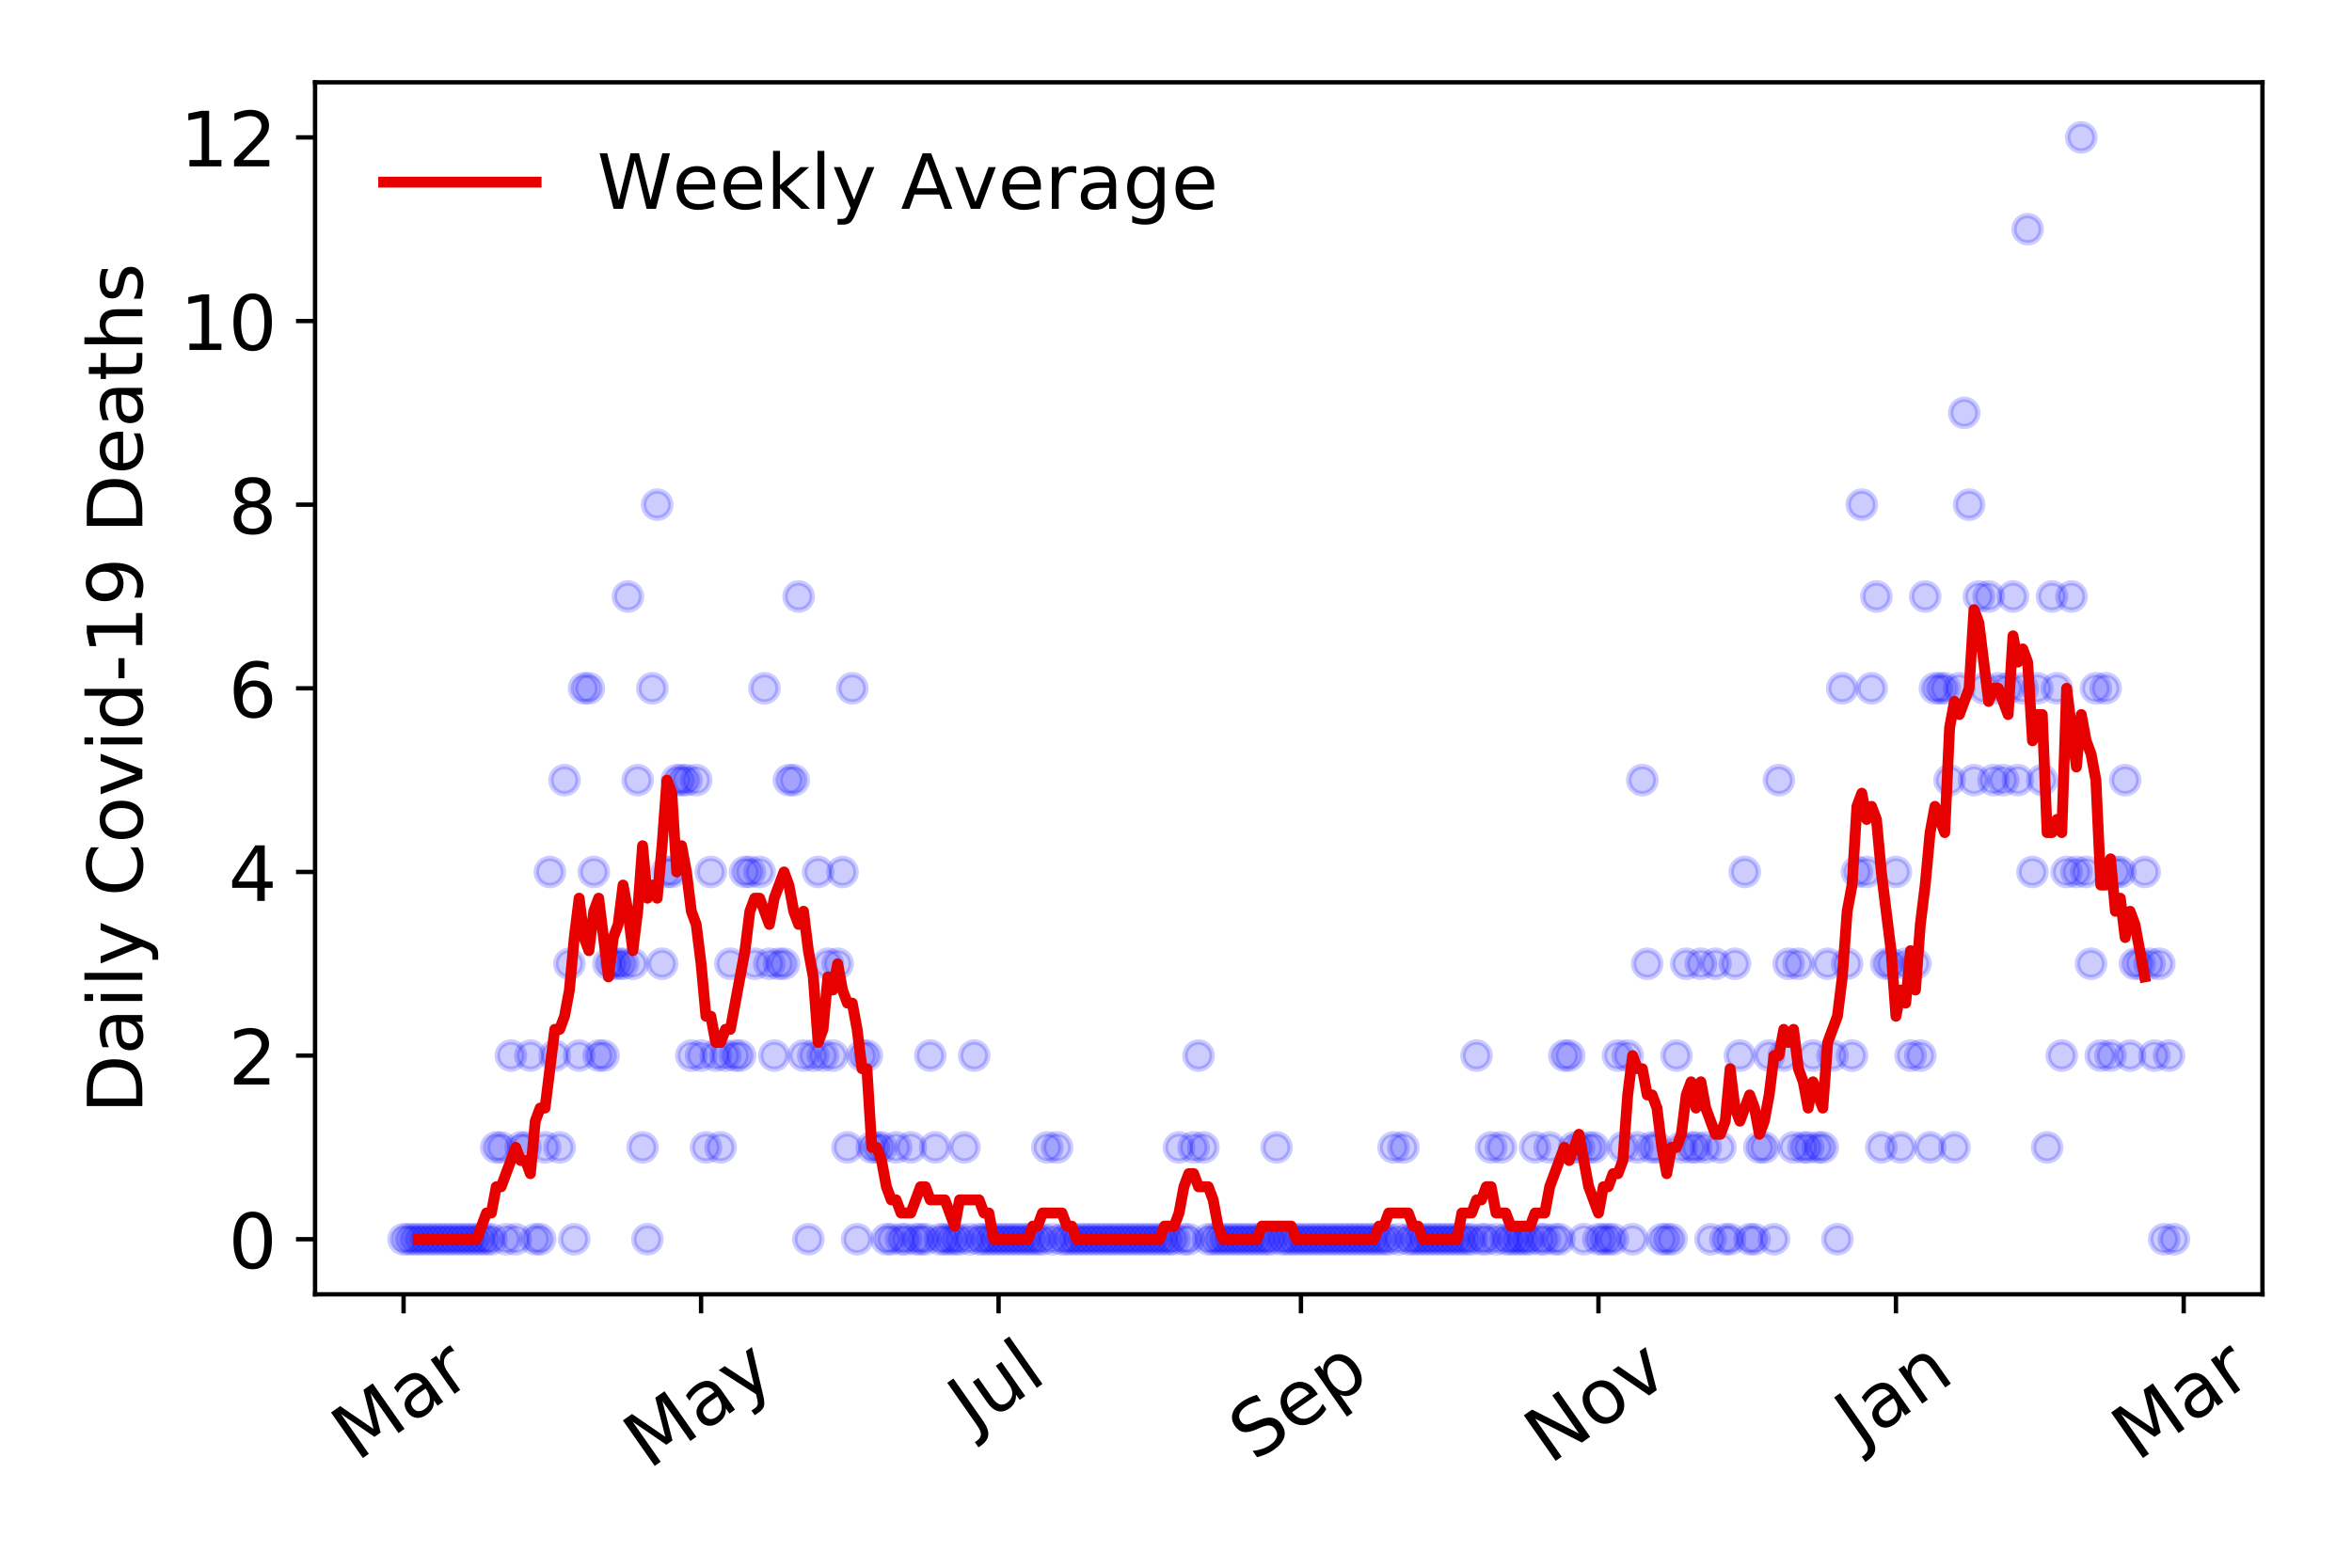 <?xml version="1.0" encoding="utf-8" standalone="no"?>
<!DOCTYPE svg PUBLIC "-//W3C//DTD SVG 1.1//EN"
  "http://www.w3.org/Graphics/SVG/1.1/DTD/svg11.dtd">
<!-- Created with matplotlib (https://matplotlib.org/) -->
<svg height="288pt" version="1.1" viewBox="0 0 432 288" width="432pt" xmlns="http://www.w3.org/2000/svg" xmlns:xlink="http://www.w3.org/1999/xlink">
 <defs>
  <style type="text/css">
*{stroke-linecap:butt;stroke-linejoin:round;}
  </style>
 </defs>
 <g id="figure_1">
  <g id="patch_1">
   <path d="M 0 288 
L 432 288 
L 432 0 
L 0 0 
z
" style="fill:#ffffff;"/>
  </g>
  <g id="axes_1">
   <g id="patch_2">
    <path d="M 57.87 237.778 
L 415.552 237.778 
L 415.552 15.12 
L 57.87 15.12 
z
" style="fill:#ffffff;"/>
   </g>
   <g id="matplotlib.axis_1">
    <g id="xtick_1">
     <g id="line2d_1">
      <defs>
       <path d="M 0 0 
L 0 3.5 
" id="mcb3a8967e2" style="stroke:#000000;stroke-width:0.8;"/>
      </defs>
      <g>
       <use style="stroke:#000000;stroke-width:0.8;" x="74.128" xlink:href="#mcb3a8967e2" y="237.778"/>
      </g>
     </g>
     <g id="text_1">
      <!-- Mar -->
      <defs>
       <path d="M 9.812 72.906 
L 24.516 72.906 
L 43.109 23.297 
L 61.812 72.906 
L 76.516 72.906 
L 76.516 0 
L 66.891 0 
L 66.891 64.016 
L 48.094 14.016 
L 38.188 14.016 
L 19.391 64.016 
L 19.391 0 
L 9.812 0 
z
" id="DejaVuSans-77"/>
       <path d="M 34.281 27.484 
Q 23.391 27.484 19.188 25 
Q 14.984 22.516 14.984 16.5 
Q 14.984 11.719 18.141 8.906 
Q 21.297 6.109 26.703 6.109 
Q 34.188 6.109 38.703 11.406 
Q 43.219 16.703 43.219 25.484 
L 43.219 27.484 
z
M 52.203 31.203 
L 52.203 0 
L 43.219 0 
L 43.219 8.297 
Q 40.141 3.328 35.547 0.953 
Q 30.953 -1.422 24.312 -1.422 
Q 15.922 -1.422 10.953 3.297 
Q 6 8.016 6 15.922 
Q 6 25.141 12.172 29.828 
Q 18.359 34.516 30.609 34.516 
L 43.219 34.516 
L 43.219 35.406 
Q 43.219 41.609 39.141 45 
Q 35.062 48.391 27.688 48.391 
Q 23 48.391 18.547 47.266 
Q 14.109 46.141 10.016 43.891 
L 10.016 52.203 
Q 14.938 54.109 19.578 55.047 
Q 24.219 56 28.609 56 
Q 40.484 56 46.344 49.844 
Q 52.203 43.703 52.203 31.203 
z
" id="DejaVuSans-97"/>
       <path d="M 41.109 46.297 
Q 39.594 47.172 37.812 47.578 
Q 36.031 48 33.891 48 
Q 26.266 48 22.188 43.047 
Q 18.109 38.094 18.109 28.812 
L 18.109 0 
L 9.078 0 
L 9.078 54.688 
L 18.109 54.688 
L 18.109 46.188 
Q 20.953 51.172 25.484 53.578 
Q 30.031 56 36.531 56 
Q 37.453 56 38.578 55.875 
Q 39.703 55.766 41.062 55.516 
z
" id="DejaVuSans-114"/>
      </defs>
      <g transform="translate(65.526 268.643)rotate(-35)scale(0.14 -0.14)">
       <use xlink:href="#DejaVuSans-77"/>
       <use x="86.279" xlink:href="#DejaVuSans-97"/>
       <use x="147.559" xlink:href="#DejaVuSans-114"/>
      </g>
     </g>
    </g>
    <g id="xtick_2">
     <g id="line2d_2">
      <g>
       <use style="stroke:#000000;stroke-width:0.8;" x="128.77" xlink:href="#mcb3a8967e2" y="237.778"/>
      </g>
     </g>
     <g id="text_2">
      <!-- May -->
      <defs>
       <path d="M 32.172 -5.078 
Q 28.375 -14.844 24.75 -17.812 
Q 21.141 -20.797 15.094 -20.797 
L 7.906 -20.797 
L 7.906 -13.281 
L 13.188 -13.281 
Q 16.891 -13.281 18.938 -11.516 
Q 21 -9.766 23.484 -3.219 
L 25.094 0.875 
L 2.984 54.688 
L 12.5 54.688 
L 29.594 11.922 
L 46.688 54.688 
L 56.203 54.688 
z
" id="DejaVuSans-121"/>
      </defs>
      <g transform="translate(119.131 270.094)rotate(-35)scale(0.14 -0.14)">
       <use xlink:href="#DejaVuSans-77"/>
       <use x="86.279" xlink:href="#DejaVuSans-97"/>
       <use x="147.559" xlink:href="#DejaVuSans-121"/>
      </g>
     </g>
    </g>
    <g id="xtick_3">
     <g id="line2d_3">
      <g>
       <use style="stroke:#000000;stroke-width:0.8;" x="183.413" xlink:href="#mcb3a8967e2" y="237.778"/>
      </g>
     </g>
     <g id="text_3">
      <!-- Jul -->
      <defs>
       <path d="M 9.812 72.906 
L 19.672 72.906 
L 19.672 5.078 
Q 19.672 -8.109 14.672 -14.062 
Q 9.672 -20.016 -1.422 -20.016 
L -5.172 -20.016 
L -5.172 -11.719 
L -2.094 -11.719 
Q 4.438 -11.719 7.125 -8.047 
Q 9.812 -4.391 9.812 5.078 
z
" id="DejaVuSans-74"/>
       <path d="M 8.5 21.578 
L 8.5 54.688 
L 17.484 54.688 
L 17.484 21.922 
Q 17.484 14.156 20.5 10.266 
Q 23.531 6.391 29.594 6.391 
Q 36.859 6.391 41.078 11.031 
Q 45.312 15.672 45.312 23.688 
L 45.312 54.688 
L 54.297 54.688 
L 54.297 0 
L 45.312 0 
L 45.312 8.406 
Q 42.047 3.422 37.719 1 
Q 33.406 -1.422 27.688 -1.422 
Q 18.266 -1.422 13.375 4.438 
Q 8.5 10.297 8.5 21.578 
z
M 31.109 56 
z
" id="DejaVuSans-117"/>
       <path d="M 9.422 75.984 
L 18.406 75.984 
L 18.406 0 
L 9.422 0 
z
" id="DejaVuSans-108"/>
      </defs>
      <g transform="translate(178.71 263.181)rotate(-35)scale(0.14 -0.14)">
       <use xlink:href="#DejaVuSans-74"/>
       <use x="29.492" xlink:href="#DejaVuSans-117"/>
       <use x="92.871" xlink:href="#DejaVuSans-108"/>
      </g>
     </g>
    </g>
    <g id="xtick_4">
     <g id="line2d_4">
      <g>
       <use style="stroke:#000000;stroke-width:0.8;" x="238.951" xlink:href="#mcb3a8967e2" y="237.778"/>
      </g>
     </g>
     <g id="text_4">
      <!-- Sep -->
      <defs>
       <path d="M 53.516 70.516 
L 53.516 60.891 
Q 47.906 63.578 42.922 64.891 
Q 37.938 66.219 33.297 66.219 
Q 25.25 66.219 20.875 63.094 
Q 16.5 59.969 16.5 54.203 
Q 16.5 49.359 19.406 46.891 
Q 22.312 44.438 30.422 42.922 
L 36.375 41.703 
Q 47.406 39.594 52.656 34.297 
Q 57.906 29 57.906 20.125 
Q 57.906 9.516 50.797 4.047 
Q 43.703 -1.422 29.984 -1.422 
Q 24.812 -1.422 18.969 -0.25 
Q 13.141 0.922 6.891 3.219 
L 6.891 13.375 
Q 12.891 10.016 18.656 8.297 
Q 24.422 6.594 29.984 6.594 
Q 38.422 6.594 43.016 9.906 
Q 47.609 13.234 47.609 19.391 
Q 47.609 24.75 44.312 27.781 
Q 41.016 30.812 33.5 32.328 
L 27.484 33.5 
Q 16.453 35.688 11.516 40.375 
Q 6.594 45.062 6.594 53.422 
Q 6.594 63.094 13.406 68.656 
Q 20.219 74.219 32.172 74.219 
Q 37.312 74.219 42.625 73.281 
Q 47.953 72.359 53.516 70.516 
z
" id="DejaVuSans-83"/>
       <path d="M 56.203 29.594 
L 56.203 25.203 
L 14.891 25.203 
Q 15.484 15.922 20.484 11.062 
Q 25.484 6.203 34.422 6.203 
Q 39.594 6.203 44.453 7.469 
Q 49.312 8.734 54.109 11.281 
L 54.109 2.781 
Q 49.266 0.734 44.188 -0.344 
Q 39.109 -1.422 33.891 -1.422 
Q 20.797 -1.422 13.156 6.188 
Q 5.516 13.812 5.516 26.812 
Q 5.516 40.234 12.766 48.109 
Q 20.016 56 32.328 56 
Q 43.359 56 49.781 48.891 
Q 56.203 41.797 56.203 29.594 
z
M 47.219 32.234 
Q 47.125 39.594 43.094 43.984 
Q 39.062 48.391 32.422 48.391 
Q 24.906 48.391 20.391 44.141 
Q 15.875 39.891 15.188 32.172 
z
" id="DejaVuSans-101"/>
       <path d="M 18.109 8.203 
L 18.109 -20.797 
L 9.078 -20.797 
L 9.078 54.688 
L 18.109 54.688 
L 18.109 46.391 
Q 20.953 51.266 25.266 53.625 
Q 29.594 56 35.594 56 
Q 45.562 56 51.781 48.094 
Q 58.016 40.188 58.016 27.297 
Q 58.016 14.406 51.781 6.484 
Q 45.562 -1.422 35.594 -1.422 
Q 29.594 -1.422 25.266 0.953 
Q 20.953 3.328 18.109 8.203 
z
M 48.688 27.297 
Q 48.688 37.203 44.609 42.844 
Q 40.531 48.484 33.406 48.484 
Q 26.266 48.484 22.188 42.844 
Q 18.109 37.203 18.109 27.297 
Q 18.109 17.391 22.188 11.75 
Q 26.266 6.109 33.406 6.109 
Q 40.531 6.109 44.609 11.75 
Q 48.688 17.391 48.688 27.297 
z
" id="DejaVuSans-112"/>
      </defs>
      <g transform="translate(230.358 268.629)rotate(-35)scale(0.14 -0.14)">
       <use xlink:href="#DejaVuSans-83"/>
       <use x="63.477" xlink:href="#DejaVuSans-101"/>
       <use x="125" xlink:href="#DejaVuSans-112"/>
      </g>
     </g>
    </g>
    <g id="xtick_5">
     <g id="line2d_5">
      <g>
       <use style="stroke:#000000;stroke-width:0.8;" x="293.593" xlink:href="#mcb3a8967e2" y="237.778"/>
      </g>
     </g>
     <g id="text_5">
      <!-- Nov -->
      <defs>
       <path d="M 9.812 72.906 
L 23.094 72.906 
L 55.422 11.922 
L 55.422 72.906 
L 64.984 72.906 
L 64.984 0 
L 51.703 0 
L 19.391 60.984 
L 19.391 0 
L 9.812 0 
z
" id="DejaVuSans-78"/>
       <path d="M 30.609 48.391 
Q 23.391 48.391 19.188 42.75 
Q 14.984 37.109 14.984 27.297 
Q 14.984 17.484 19.156 11.844 
Q 23.344 6.203 30.609 6.203 
Q 37.797 6.203 41.984 11.859 
Q 46.188 17.531 46.188 27.297 
Q 46.188 37.016 41.984 42.703 
Q 37.797 48.391 30.609 48.391 
z
M 30.609 56 
Q 42.328 56 49.016 48.375 
Q 55.719 40.766 55.719 27.297 
Q 55.719 13.875 49.016 6.219 
Q 42.328 -1.422 30.609 -1.422 
Q 18.844 -1.422 12.172 6.219 
Q 5.516 13.875 5.516 27.297 
Q 5.516 40.766 12.172 48.375 
Q 18.844 56 30.609 56 
z
" id="DejaVuSans-111"/>
       <path d="M 2.984 54.688 
L 12.5 54.688 
L 29.594 8.797 
L 46.688 54.688 
L 56.203 54.688 
L 35.688 0 
L 23.484 0 
z
" id="DejaVuSans-118"/>
      </defs>
      <g transform="translate(284.616 269.166)rotate(-35)scale(0.14 -0.14)">
       <use xlink:href="#DejaVuSans-78"/>
       <use x="74.805" xlink:href="#DejaVuSans-111"/>
       <use x="135.986" xlink:href="#DejaVuSans-118"/>
      </g>
     </g>
    </g>
    <g id="xtick_6">
     <g id="line2d_6">
      <g>
       <use style="stroke:#000000;stroke-width:0.8;" x="348.235" xlink:href="#mcb3a8967e2" y="237.778"/>
      </g>
     </g>
     <g id="text_6">
      <!-- Jan -->
      <defs>
       <path d="M 54.891 33.016 
L 54.891 0 
L 45.906 0 
L 45.906 32.719 
Q 45.906 40.484 42.875 44.328 
Q 39.844 48.188 33.797 48.188 
Q 26.516 48.188 22.312 43.547 
Q 18.109 38.922 18.109 30.906 
L 18.109 0 
L 9.078 0 
L 9.078 54.688 
L 18.109 54.688 
L 18.109 46.188 
Q 21.344 51.125 25.703 53.562 
Q 30.078 56 35.797 56 
Q 45.219 56 50.047 50.172 
Q 54.891 44.344 54.891 33.016 
z
" id="DejaVuSans-110"/>
      </defs>
      <g transform="translate(341.611 265.871)rotate(-35)scale(0.14 -0.14)">
       <use xlink:href="#DejaVuSans-74"/>
       <use x="29.492" xlink:href="#DejaVuSans-97"/>
       <use x="90.771" xlink:href="#DejaVuSans-110"/>
      </g>
     </g>
    </g>
    <g id="xtick_7">
     <g id="line2d_7">
      <g>
       <use style="stroke:#000000;stroke-width:0.8;" x="401.086" xlink:href="#mcb3a8967e2" y="237.778"/>
      </g>
     </g>
     <g id="text_7">
      <!-- Mar -->
      <g transform="translate(392.483 268.643)rotate(-35)scale(0.14 -0.14)">
       <use xlink:href="#DejaVuSans-77"/>
       <use x="86.279" xlink:href="#DejaVuSans-97"/>
       <use x="147.559" xlink:href="#DejaVuSans-114"/>
      </g>
     </g>
    </g>
   </g>
   <g id="matplotlib.axis_2">
    <g id="ytick_1">
     <g id="line2d_8">
      <defs>
       <path d="M 0 0 
L -3.5 0 
" id="m1254e6526a" style="stroke:#000000;stroke-width:0.8;"/>
      </defs>
      <g>
       <use style="stroke:#000000;stroke-width:0.8;" x="57.87" xlink:href="#m1254e6526a" y="227.657"/>
      </g>
     </g>
     <g id="text_8">
      <!-- 0 -->
      <defs>
       <path d="M 31.781 66.406 
Q 24.172 66.406 20.328 58.906 
Q 16.5 51.422 16.5 36.375 
Q 16.5 21.391 20.328 13.891 
Q 24.172 6.391 31.781 6.391 
Q 39.453 6.391 43.281 13.891 
Q 47.125 21.391 47.125 36.375 
Q 47.125 51.422 43.281 58.906 
Q 39.453 66.406 31.781 66.406 
z
M 31.781 74.219 
Q 44.047 74.219 50.516 64.516 
Q 56.984 54.828 56.984 36.375 
Q 56.984 17.969 50.516 8.266 
Q 44.047 -1.422 31.781 -1.422 
Q 19.531 -1.422 13.062 8.266 
Q 6.594 17.969 6.594 36.375 
Q 6.594 54.828 13.062 64.516 
Q 19.531 74.219 31.781 74.219 
z
" id="DejaVuSans-48"/>
      </defs>
      <g transform="translate(41.962 232.976)scale(0.14 -0.14)">
       <use xlink:href="#DejaVuSans-48"/>
      </g>
     </g>
    </g>
    <g id="ytick_2">
     <g id="line2d_9">
      <g>
       <use style="stroke:#000000;stroke-width:0.8;" x="57.87" xlink:href="#m1254e6526a" y="193.921"/>
      </g>
     </g>
     <g id="text_9">
      <!-- 2 -->
      <defs>
       <path d="M 19.188 8.297 
L 53.609 8.297 
L 53.609 0 
L 7.328 0 
L 7.328 8.297 
Q 12.938 14.109 22.625 23.891 
Q 32.328 33.688 34.812 36.531 
Q 39.547 41.844 41.422 45.531 
Q 43.312 49.219 43.312 52.781 
Q 43.312 58.594 39.234 62.25 
Q 35.156 65.922 28.609 65.922 
Q 23.969 65.922 18.812 64.312 
Q 13.672 62.703 7.812 59.422 
L 7.812 69.391 
Q 13.766 71.781 18.938 73 
Q 24.125 74.219 28.422 74.219 
Q 39.75 74.219 46.484 68.547 
Q 53.219 62.891 53.219 53.422 
Q 53.219 48.922 51.531 44.891 
Q 49.859 40.875 45.406 35.406 
Q 44.188 33.984 37.641 27.219 
Q 31.109 20.453 19.188 8.297 
z
" id="DejaVuSans-50"/>
      </defs>
      <g transform="translate(41.962 199.24)scale(0.14 -0.14)">
       <use xlink:href="#DejaVuSans-50"/>
      </g>
     </g>
    </g>
    <g id="ytick_3">
     <g id="line2d_10">
      <g>
       <use style="stroke:#000000;stroke-width:0.8;" x="57.87" xlink:href="#m1254e6526a" y="160.185"/>
      </g>
     </g>
     <g id="text_10">
      <!-- 4 -->
      <defs>
       <path d="M 37.797 64.312 
L 12.891 25.391 
L 37.797 25.391 
z
M 35.203 72.906 
L 47.609 72.906 
L 47.609 25.391 
L 58.016 25.391 
L 58.016 17.188 
L 47.609 17.188 
L 47.609 0 
L 37.797 0 
L 37.797 17.188 
L 4.891 17.188 
L 4.891 26.703 
z
" id="DejaVuSans-52"/>
      </defs>
      <g transform="translate(41.962 165.504)scale(0.14 -0.14)">
       <use xlink:href="#DejaVuSans-52"/>
      </g>
     </g>
    </g>
    <g id="ytick_4">
     <g id="line2d_11">
      <g>
       <use style="stroke:#000000;stroke-width:0.8;" x="57.87" xlink:href="#m1254e6526a" y="126.449"/>
      </g>
     </g>
     <g id="text_11">
      <!-- 6 -->
      <defs>
       <path d="M 33.016 40.375 
Q 26.375 40.375 22.484 35.828 
Q 18.609 31.297 18.609 23.391 
Q 18.609 15.531 22.484 10.953 
Q 26.375 6.391 33.016 6.391 
Q 39.656 6.391 43.531 10.953 
Q 47.406 15.531 47.406 23.391 
Q 47.406 31.297 43.531 35.828 
Q 39.656 40.375 33.016 40.375 
z
M 52.594 71.297 
L 52.594 62.312 
Q 48.875 64.062 45.094 64.984 
Q 41.312 65.922 37.594 65.922 
Q 27.828 65.922 22.672 59.328 
Q 17.531 52.734 16.797 39.406 
Q 19.672 43.656 24.016 45.922 
Q 28.375 48.188 33.594 48.188 
Q 44.578 48.188 50.953 41.516 
Q 57.328 34.859 57.328 23.391 
Q 57.328 12.156 50.688 5.359 
Q 44.047 -1.422 33.016 -1.422 
Q 20.359 -1.422 13.672 8.266 
Q 6.984 17.969 6.984 36.375 
Q 6.984 53.656 15.188 63.938 
Q 23.391 74.219 37.203 74.219 
Q 40.922 74.219 44.703 73.484 
Q 48.484 72.75 52.594 71.297 
z
" id="DejaVuSans-54"/>
      </defs>
      <g transform="translate(41.962 131.768)scale(0.14 -0.14)">
       <use xlink:href="#DejaVuSans-54"/>
      </g>
     </g>
    </g>
    <g id="ytick_5">
     <g id="line2d_12">
      <g>
       <use style="stroke:#000000;stroke-width:0.8;" x="57.87" xlink:href="#m1254e6526a" y="92.713"/>
      </g>
     </g>
     <g id="text_12">
      <!-- 8 -->
      <defs>
       <path d="M 31.781 34.625 
Q 24.75 34.625 20.719 30.859 
Q 16.703 27.094 16.703 20.516 
Q 16.703 13.922 20.719 10.156 
Q 24.75 6.391 31.781 6.391 
Q 38.812 6.391 42.859 10.172 
Q 46.922 13.969 46.922 20.516 
Q 46.922 27.094 42.891 30.859 
Q 38.875 34.625 31.781 34.625 
z
M 21.922 38.812 
Q 15.578 40.375 12.031 44.719 
Q 8.5 49.078 8.5 55.328 
Q 8.5 64.062 14.719 69.141 
Q 20.953 74.219 31.781 74.219 
Q 42.672 74.219 48.875 69.141 
Q 55.078 64.062 55.078 55.328 
Q 55.078 49.078 51.531 44.719 
Q 48 40.375 41.703 38.812 
Q 48.828 37.156 52.797 32.312 
Q 56.781 27.484 56.781 20.516 
Q 56.781 9.906 50.312 4.234 
Q 43.844 -1.422 31.781 -1.422 
Q 19.734 -1.422 13.25 4.234 
Q 6.781 9.906 6.781 20.516 
Q 6.781 27.484 10.781 32.312 
Q 14.797 37.156 21.922 38.812 
z
M 18.312 54.391 
Q 18.312 48.734 21.844 45.562 
Q 25.391 42.391 31.781 42.391 
Q 38.141 42.391 41.719 45.562 
Q 45.312 48.734 45.312 54.391 
Q 45.312 60.062 41.719 63.234 
Q 38.141 66.406 31.781 66.406 
Q 25.391 66.406 21.844 63.234 
Q 18.312 60.062 18.312 54.391 
z
" id="DejaVuSans-56"/>
      </defs>
      <g transform="translate(41.962 98.032)scale(0.14 -0.14)">
       <use xlink:href="#DejaVuSans-56"/>
      </g>
     </g>
    </g>
    <g id="ytick_6">
     <g id="line2d_13">
      <g>
       <use style="stroke:#000000;stroke-width:0.8;" x="57.87" xlink:href="#m1254e6526a" y="58.977"/>
      </g>
     </g>
     <g id="text_13">
      <!-- 10 -->
      <defs>
       <path d="M 12.406 8.297 
L 28.516 8.297 
L 28.516 63.922 
L 10.984 60.406 
L 10.984 69.391 
L 28.422 72.906 
L 38.281 72.906 
L 38.281 8.297 
L 54.391 8.297 
L 54.391 0 
L 12.406 0 
z
" id="DejaVuSans-49"/>
      </defs>
      <g transform="translate(33.055 64.296)scale(0.14 -0.14)">
       <use xlink:href="#DejaVuSans-49"/>
       <use x="63.623" xlink:href="#DejaVuSans-48"/>
      </g>
     </g>
    </g>
    <g id="ytick_7">
     <g id="line2d_14">
      <g>
       <use style="stroke:#000000;stroke-width:0.8;" x="57.87" xlink:href="#m1254e6526a" y="25.241"/>
      </g>
     </g>
     <g id="text_14">
      <!-- 12 -->
      <g transform="translate(33.055 30.56)scale(0.14 -0.14)">
       <use xlink:href="#DejaVuSans-49"/>
       <use x="63.623" xlink:href="#DejaVuSans-50"/>
      </g>
     </g>
    </g>
    <g id="text_15">
     <!-- Daily Covid-19 Deaths -->
     <defs>
      <path d="M 19.672 64.797 
L 19.672 8.109 
L 31.594 8.109 
Q 46.688 8.109 53.688 14.938 
Q 60.688 21.781 60.688 36.531 
Q 60.688 51.172 53.688 57.984 
Q 46.688 64.797 31.594 64.797 
z
M 9.812 72.906 
L 30.078 72.906 
Q 51.266 72.906 61.172 64.094 
Q 71.094 55.281 71.094 36.531 
Q 71.094 17.672 61.125 8.828 
Q 51.172 0 30.078 0 
L 9.812 0 
z
" id="DejaVuSans-68"/>
      <path d="M 9.422 54.688 
L 18.406 54.688 
L 18.406 0 
L 9.422 0 
z
M 9.422 75.984 
L 18.406 75.984 
L 18.406 64.594 
L 9.422 64.594 
z
" id="DejaVuSans-105"/>
      <path id="DejaVuSans-32"/>
      <path d="M 64.406 67.281 
L 64.406 56.891 
Q 59.422 61.531 53.781 63.812 
Q 48.141 66.109 41.797 66.109 
Q 29.297 66.109 22.656 58.469 
Q 16.016 50.828 16.016 36.375 
Q 16.016 21.969 22.656 14.328 
Q 29.297 6.688 41.797 6.688 
Q 48.141 6.688 53.781 8.984 
Q 59.422 11.281 64.406 15.922 
L 64.406 5.609 
Q 59.234 2.094 53.438 0.328 
Q 47.656 -1.422 41.219 -1.422 
Q 24.656 -1.422 15.125 8.703 
Q 5.609 18.844 5.609 36.375 
Q 5.609 53.953 15.125 64.078 
Q 24.656 74.219 41.219 74.219 
Q 47.75 74.219 53.531 72.484 
Q 59.328 70.75 64.406 67.281 
z
" id="DejaVuSans-67"/>
      <path d="M 45.406 46.391 
L 45.406 75.984 
L 54.391 75.984 
L 54.391 0 
L 45.406 0 
L 45.406 8.203 
Q 42.578 3.328 38.25 0.953 
Q 33.938 -1.422 27.875 -1.422 
Q 17.969 -1.422 11.734 6.484 
Q 5.516 14.406 5.516 27.297 
Q 5.516 40.188 11.734 48.094 
Q 17.969 56 27.875 56 
Q 33.938 56 38.25 53.625 
Q 42.578 51.266 45.406 46.391 
z
M 14.797 27.297 
Q 14.797 17.391 18.875 11.75 
Q 22.953 6.109 30.078 6.109 
Q 37.203 6.109 41.297 11.75 
Q 45.406 17.391 45.406 27.297 
Q 45.406 37.203 41.297 42.844 
Q 37.203 48.484 30.078 48.484 
Q 22.953 48.484 18.875 42.844 
Q 14.797 37.203 14.797 27.297 
z
" id="DejaVuSans-100"/>
      <path d="M 4.891 31.391 
L 31.203 31.391 
L 31.203 23.391 
L 4.891 23.391 
z
" id="DejaVuSans-45"/>
      <path d="M 10.984 1.516 
L 10.984 10.5 
Q 14.703 8.734 18.5 7.812 
Q 22.312 6.891 25.984 6.891 
Q 35.75 6.891 40.891 13.453 
Q 46.047 20.016 46.781 33.406 
Q 43.953 29.203 39.594 26.953 
Q 35.25 24.703 29.984 24.703 
Q 19.047 24.703 12.672 31.312 
Q 6.297 37.938 6.297 49.422 
Q 6.297 60.641 12.938 67.422 
Q 19.578 74.219 30.609 74.219 
Q 43.266 74.219 49.922 64.516 
Q 56.594 54.828 56.594 36.375 
Q 56.594 19.141 48.406 8.859 
Q 40.234 -1.422 26.422 -1.422 
Q 22.703 -1.422 18.891 -0.688 
Q 15.094 0.047 10.984 1.516 
z
M 30.609 32.422 
Q 37.25 32.422 41.125 36.953 
Q 45.016 41.5 45.016 49.422 
Q 45.016 57.281 41.125 61.844 
Q 37.25 66.406 30.609 66.406 
Q 23.969 66.406 20.094 61.844 
Q 16.219 57.281 16.219 49.422 
Q 16.219 41.5 20.094 36.953 
Q 23.969 32.422 30.609 32.422 
z
" id="DejaVuSans-57"/>
      <path d="M 18.312 70.219 
L 18.312 54.688 
L 36.812 54.688 
L 36.812 47.703 
L 18.312 47.703 
L 18.312 18.016 
Q 18.312 11.328 20.141 9.422 
Q 21.969 7.516 27.594 7.516 
L 36.812 7.516 
L 36.812 0 
L 27.594 0 
Q 17.188 0 13.234 3.875 
Q 9.281 7.766 9.281 18.016 
L 9.281 47.703 
L 2.688 47.703 
L 2.688 54.688 
L 9.281 54.688 
L 9.281 70.219 
z
" id="DejaVuSans-116"/>
      <path d="M 54.891 33.016 
L 54.891 0 
L 45.906 0 
L 45.906 32.719 
Q 45.906 40.484 42.875 44.328 
Q 39.844 48.188 33.797 48.188 
Q 26.516 48.188 22.312 43.547 
Q 18.109 38.922 18.109 30.906 
L 18.109 0 
L 9.078 0 
L 9.078 75.984 
L 18.109 75.984 
L 18.109 46.188 
Q 21.344 51.125 25.703 53.562 
Q 30.078 56 35.797 56 
Q 45.219 56 50.047 50.172 
Q 54.891 44.344 54.891 33.016 
z
" id="DejaVuSans-104"/>
      <path d="M 44.281 53.078 
L 44.281 44.578 
Q 40.484 46.531 36.375 47.5 
Q 32.281 48.484 27.875 48.484 
Q 21.188 48.484 17.844 46.438 
Q 14.5 44.391 14.5 40.281 
Q 14.5 37.156 16.891 35.375 
Q 19.281 33.594 26.516 31.984 
L 29.594 31.297 
Q 39.156 29.25 43.188 25.516 
Q 47.219 21.781 47.219 15.094 
Q 47.219 7.469 41.188 3.016 
Q 35.156 -1.422 24.609 -1.422 
Q 20.219 -1.422 15.453 -0.562 
Q 10.688 0.297 5.422 2 
L 5.422 11.281 
Q 10.406 8.688 15.234 7.391 
Q 20.062 6.109 24.812 6.109 
Q 31.156 6.109 34.562 8.281 
Q 37.984 10.453 37.984 14.406 
Q 37.984 18.062 35.516 20.016 
Q 33.062 21.969 24.703 23.781 
L 21.578 24.516 
Q 13.234 26.266 9.516 29.906 
Q 5.812 33.547 5.812 39.891 
Q 5.812 47.609 11.281 51.797 
Q 16.75 56 26.812 56 
Q 31.781 56 36.172 55.266 
Q 40.578 54.547 44.281 53.078 
z
" id="DejaVuSans-115"/>
     </defs>
     <g transform="translate(26.143 204.56)rotate(-90)scale(0.14 -0.14)">
      <use xlink:href="#DejaVuSans-68"/>
      <use x="77.002" xlink:href="#DejaVuSans-97"/>
      <use x="138.281" xlink:href="#DejaVuSans-105"/>
      <use x="166.064" xlink:href="#DejaVuSans-108"/>
      <use x="193.848" xlink:href="#DejaVuSans-121"/>
      <use x="253.027" xlink:href="#DejaVuSans-32"/>
      <use x="284.814" xlink:href="#DejaVuSans-67"/>
      <use x="354.639" xlink:href="#DejaVuSans-111"/>
      <use x="415.82" xlink:href="#DejaVuSans-118"/>
      <use x="475" xlink:href="#DejaVuSans-105"/>
      <use x="502.783" xlink:href="#DejaVuSans-100"/>
      <use x="566.26" xlink:href="#DejaVuSans-45"/>
      <use x="602.344" xlink:href="#DejaVuSans-49"/>
      <use x="665.967" xlink:href="#DejaVuSans-57"/>
      <use x="729.59" xlink:href="#DejaVuSans-32"/>
      <use x="761.377" xlink:href="#DejaVuSans-68"/>
      <use x="838.379" xlink:href="#DejaVuSans-101"/>
      <use x="899.902" xlink:href="#DejaVuSans-97"/>
      <use x="961.182" xlink:href="#DejaVuSans-116"/>
      <use x="1000.391" xlink:href="#DejaVuSans-104"/>
      <use x="1063.77" xlink:href="#DejaVuSans-115"/>
     </g>
    </g>
   </g>
   <g id="line2d_15">
    <defs>
     <path d="M 0 2.5 
C 0.663 2.5 1.299 2.237 1.768 1.768 
C 2.237 1.299 2.5 0.663 2.5 0 
C 2.5 -0.663 2.237 -1.299 1.768 -1.768 
C 1.299 -2.237 0.663 -2.5 0 -2.5 
C -0.663 -2.5 -1.299 -2.237 -1.768 -1.768 
C -2.237 -1.299 -2.5 -0.663 -2.5 0 
C -2.5 0.663 -2.237 1.299 -1.768 1.768 
C -1.299 2.237 -0.663 2.5 0 2.5 
z
" id="mde5c55e7ca" style="stroke:#0000ff;stroke-opacity:0.2;"/>
    </defs>
    <g clip-path="url(#p46f992552b)">
     <use style="fill:#0000ff;fill-opacity:0.2;stroke:#0000ff;stroke-opacity:0.2;" x="74.128" xlink:href="#mde5c55e7ca" y="227.657"/>
     <use style="fill:#0000ff;fill-opacity:0.2;stroke:#0000ff;stroke-opacity:0.2;" x="75.024" xlink:href="#mde5c55e7ca" y="227.657"/>
     <use style="fill:#0000ff;fill-opacity:0.2;stroke:#0000ff;stroke-opacity:0.2;" x="75.92" xlink:href="#mde5c55e7ca" y="227.657"/>
     <use style="fill:#0000ff;fill-opacity:0.2;stroke:#0000ff;stroke-opacity:0.2;" x="76.816" xlink:href="#mde5c55e7ca" y="227.657"/>
     <use style="fill:#0000ff;fill-opacity:0.2;stroke:#0000ff;stroke-opacity:0.2;" x="77.711" xlink:href="#mde5c55e7ca" y="227.657"/>
     <use style="fill:#0000ff;fill-opacity:0.2;stroke:#0000ff;stroke-opacity:0.2;" x="78.607" xlink:href="#mde5c55e7ca" y="227.657"/>
     <use style="fill:#0000ff;fill-opacity:0.2;stroke:#0000ff;stroke-opacity:0.2;" x="79.503" xlink:href="#mde5c55e7ca" y="227.657"/>
     <use style="fill:#0000ff;fill-opacity:0.2;stroke:#0000ff;stroke-opacity:0.2;" x="80.399" xlink:href="#mde5c55e7ca" y="227.657"/>
     <use style="fill:#0000ff;fill-opacity:0.2;stroke:#0000ff;stroke-opacity:0.2;" x="81.294" xlink:href="#mde5c55e7ca" y="227.657"/>
     <use style="fill:#0000ff;fill-opacity:0.2;stroke:#0000ff;stroke-opacity:0.2;" x="82.19" xlink:href="#mde5c55e7ca" y="227.657"/>
     <use style="fill:#0000ff;fill-opacity:0.2;stroke:#0000ff;stroke-opacity:0.2;" x="83.086" xlink:href="#mde5c55e7ca" y="227.657"/>
     <use style="fill:#0000ff;fill-opacity:0.2;stroke:#0000ff;stroke-opacity:0.2;" x="83.982" xlink:href="#mde5c55e7ca" y="227.657"/>
     <use style="fill:#0000ff;fill-opacity:0.2;stroke:#0000ff;stroke-opacity:0.2;" x="84.878" xlink:href="#mde5c55e7ca" y="227.657"/>
     <use style="fill:#0000ff;fill-opacity:0.2;stroke:#0000ff;stroke-opacity:0.2;" x="85.773" xlink:href="#mde5c55e7ca" y="227.657"/>
     <use style="fill:#0000ff;fill-opacity:0.2;stroke:#0000ff;stroke-opacity:0.2;" x="86.669" xlink:href="#mde5c55e7ca" y="227.657"/>
     <use style="fill:#0000ff;fill-opacity:0.2;stroke:#0000ff;stroke-opacity:0.2;" x="87.565" xlink:href="#mde5c55e7ca" y="227.657"/>
     <use style="fill:#0000ff;fill-opacity:0.2;stroke:#0000ff;stroke-opacity:0.2;" x="88.461" xlink:href="#mde5c55e7ca" y="227.657"/>
     <use style="fill:#0000ff;fill-opacity:0.2;stroke:#0000ff;stroke-opacity:0.2;" x="89.356" xlink:href="#mde5c55e7ca" y="227.657"/>
     <use style="fill:#0000ff;fill-opacity:0.2;stroke:#0000ff;stroke-opacity:0.2;" x="90.252" xlink:href="#mde5c55e7ca" y="227.657"/>
     <use style="fill:#0000ff;fill-opacity:0.2;stroke:#0000ff;stroke-opacity:0.2;" x="91.148" xlink:href="#mde5c55e7ca" y="210.789"/>
     <use style="fill:#0000ff;fill-opacity:0.2;stroke:#0000ff;stroke-opacity:0.2;" x="92.044" xlink:href="#mde5c55e7ca" y="210.789"/>
     <use style="fill:#0000ff;fill-opacity:0.2;stroke:#0000ff;stroke-opacity:0.2;" x="92.94" xlink:href="#mde5c55e7ca" y="227.657"/>
     <use style="fill:#0000ff;fill-opacity:0.2;stroke:#0000ff;stroke-opacity:0.2;" x="93.835" xlink:href="#mde5c55e7ca" y="193.921"/>
     <use style="fill:#0000ff;fill-opacity:0.2;stroke:#0000ff;stroke-opacity:0.2;" x="94.731" xlink:href="#mde5c55e7ca" y="227.657"/>
     <use style="fill:#0000ff;fill-opacity:0.2;stroke:#0000ff;stroke-opacity:0.2;" x="95.627" xlink:href="#mde5c55e7ca" y="210.789"/>
     <use style="fill:#0000ff;fill-opacity:0.2;stroke:#0000ff;stroke-opacity:0.2;" x="96.523" xlink:href="#mde5c55e7ca" y="210.789"/>
     <use style="fill:#0000ff;fill-opacity:0.2;stroke:#0000ff;stroke-opacity:0.2;" x="97.418" xlink:href="#mde5c55e7ca" y="193.921"/>
     <use style="fill:#0000ff;fill-opacity:0.2;stroke:#0000ff;stroke-opacity:0.2;" x="98.314" xlink:href="#mde5c55e7ca" y="227.657"/>
     <use style="fill:#0000ff;fill-opacity:0.2;stroke:#0000ff;stroke-opacity:0.2;" x="99.21" xlink:href="#mde5c55e7ca" y="227.657"/>
     <use style="fill:#0000ff;fill-opacity:0.2;stroke:#0000ff;stroke-opacity:0.2;" x="100.106" xlink:href="#mde5c55e7ca" y="210.789"/>
     <use style="fill:#0000ff;fill-opacity:0.2;stroke:#0000ff;stroke-opacity:0.2;" x="101.002" xlink:href="#mde5c55e7ca" y="160.185"/>
     <use style="fill:#0000ff;fill-opacity:0.2;stroke:#0000ff;stroke-opacity:0.2;" x="101.897" xlink:href="#mde5c55e7ca" y="193.921"/>
     <use style="fill:#0000ff;fill-opacity:0.2;stroke:#0000ff;stroke-opacity:0.2;" x="102.793" xlink:href="#mde5c55e7ca" y="210.789"/>
     <use style="fill:#0000ff;fill-opacity:0.2;stroke:#0000ff;stroke-opacity:0.2;" x="103.689" xlink:href="#mde5c55e7ca" y="143.317"/>
     <use style="fill:#0000ff;fill-opacity:0.2;stroke:#0000ff;stroke-opacity:0.2;" x="104.585" xlink:href="#mde5c55e7ca" y="177.053"/>
     <use style="fill:#0000ff;fill-opacity:0.2;stroke:#0000ff;stroke-opacity:0.2;" x="105.48" xlink:href="#mde5c55e7ca" y="227.657"/>
     <use style="fill:#0000ff;fill-opacity:0.2;stroke:#0000ff;stroke-opacity:0.2;" x="106.376" xlink:href="#mde5c55e7ca" y="193.921"/>
     <use style="fill:#0000ff;fill-opacity:0.2;stroke:#0000ff;stroke-opacity:0.2;" x="107.272" xlink:href="#mde5c55e7ca" y="126.449"/>
     <use style="fill:#0000ff;fill-opacity:0.2;stroke:#0000ff;stroke-opacity:0.2;" x="108.168" xlink:href="#mde5c55e7ca" y="126.449"/>
     <use style="fill:#0000ff;fill-opacity:0.2;stroke:#0000ff;stroke-opacity:0.2;" x="109.063" xlink:href="#mde5c55e7ca" y="160.185"/>
     <use style="fill:#0000ff;fill-opacity:0.2;stroke:#0000ff;stroke-opacity:0.2;" x="109.959" xlink:href="#mde5c55e7ca" y="193.921"/>
     <use style="fill:#0000ff;fill-opacity:0.2;stroke:#0000ff;stroke-opacity:0.2;" x="110.855" xlink:href="#mde5c55e7ca" y="193.921"/>
     <use style="fill:#0000ff;fill-opacity:0.2;stroke:#0000ff;stroke-opacity:0.2;" x="111.751" xlink:href="#mde5c55e7ca" y="177.053"/>
     <use style="fill:#0000ff;fill-opacity:0.2;stroke:#0000ff;stroke-opacity:0.2;" x="112.647" xlink:href="#mde5c55e7ca" y="177.053"/>
     <use style="fill:#0000ff;fill-opacity:0.2;stroke:#0000ff;stroke-opacity:0.2;" x="113.542" xlink:href="#mde5c55e7ca" y="177.053"/>
     <use style="fill:#0000ff;fill-opacity:0.2;stroke:#0000ff;stroke-opacity:0.2;" x="114.438" xlink:href="#mde5c55e7ca" y="177.053"/>
     <use style="fill:#0000ff;fill-opacity:0.2;stroke:#0000ff;stroke-opacity:0.2;" x="115.334" xlink:href="#mde5c55e7ca" y="109.581"/>
     <use style="fill:#0000ff;fill-opacity:0.2;stroke:#0000ff;stroke-opacity:0.2;" x="116.23" xlink:href="#mde5c55e7ca" y="177.053"/>
     <use style="fill:#0000ff;fill-opacity:0.2;stroke:#0000ff;stroke-opacity:0.2;" x="117.125" xlink:href="#mde5c55e7ca" y="143.317"/>
     <use style="fill:#0000ff;fill-opacity:0.2;stroke:#0000ff;stroke-opacity:0.2;" x="118.021" xlink:href="#mde5c55e7ca" y="210.789"/>
     <use style="fill:#0000ff;fill-opacity:0.2;stroke:#0000ff;stroke-opacity:0.2;" x="118.917" xlink:href="#mde5c55e7ca" y="227.657"/>
     <use style="fill:#0000ff;fill-opacity:0.2;stroke:#0000ff;stroke-opacity:0.2;" x="119.813" xlink:href="#mde5c55e7ca" y="126.449"/>
     <use style="fill:#0000ff;fill-opacity:0.2;stroke:#0000ff;stroke-opacity:0.2;" x="120.709" xlink:href="#mde5c55e7ca" y="92.713"/>
     <use style="fill:#0000ff;fill-opacity:0.2;stroke:#0000ff;stroke-opacity:0.2;" x="121.604" xlink:href="#mde5c55e7ca" y="177.053"/>
     <use style="fill:#0000ff;fill-opacity:0.2;stroke:#0000ff;stroke-opacity:0.2;" x="122.5" xlink:href="#mde5c55e7ca" y="160.185"/>
     <use style="fill:#0000ff;fill-opacity:0.2;stroke:#0000ff;stroke-opacity:0.2;" x="123.396" xlink:href="#mde5c55e7ca" y="160.185"/>
     <use style="fill:#0000ff;fill-opacity:0.2;stroke:#0000ff;stroke-opacity:0.2;" x="124.292" xlink:href="#mde5c55e7ca" y="143.317"/>
     <use style="fill:#0000ff;fill-opacity:0.2;stroke:#0000ff;stroke-opacity:0.2;" x="125.187" xlink:href="#mde5c55e7ca" y="143.317"/>
     <use style="fill:#0000ff;fill-opacity:0.2;stroke:#0000ff;stroke-opacity:0.2;" x="126.083" xlink:href="#mde5c55e7ca" y="143.317"/>
     <use style="fill:#0000ff;fill-opacity:0.2;stroke:#0000ff;stroke-opacity:0.2;" x="126.979" xlink:href="#mde5c55e7ca" y="193.921"/>
     <use style="fill:#0000ff;fill-opacity:0.2;stroke:#0000ff;stroke-opacity:0.2;" x="127.875" xlink:href="#mde5c55e7ca" y="143.317"/>
     <use style="fill:#0000ff;fill-opacity:0.2;stroke:#0000ff;stroke-opacity:0.2;" x="128.77" xlink:href="#mde5c55e7ca" y="193.921"/>
     <use style="fill:#0000ff;fill-opacity:0.2;stroke:#0000ff;stroke-opacity:0.2;" x="129.666" xlink:href="#mde5c55e7ca" y="210.789"/>
     <use style="fill:#0000ff;fill-opacity:0.2;stroke:#0000ff;stroke-opacity:0.2;" x="130.562" xlink:href="#mde5c55e7ca" y="160.185"/>
     <use style="fill:#0000ff;fill-opacity:0.2;stroke:#0000ff;stroke-opacity:0.2;" x="131.458" xlink:href="#mde5c55e7ca" y="193.921"/>
     <use style="fill:#0000ff;fill-opacity:0.2;stroke:#0000ff;stroke-opacity:0.2;" x="132.354" xlink:href="#mde5c55e7ca" y="210.789"/>
     <use style="fill:#0000ff;fill-opacity:0.2;stroke:#0000ff;stroke-opacity:0.2;" x="133.249" xlink:href="#mde5c55e7ca" y="193.921"/>
     <use style="fill:#0000ff;fill-opacity:0.2;stroke:#0000ff;stroke-opacity:0.2;" x="134.145" xlink:href="#mde5c55e7ca" y="177.053"/>
     <use style="fill:#0000ff;fill-opacity:0.2;stroke:#0000ff;stroke-opacity:0.2;" x="135.041" xlink:href="#mde5c55e7ca" y="193.921"/>
     <use style="fill:#0000ff;fill-opacity:0.2;stroke:#0000ff;stroke-opacity:0.2;" x="135.937" xlink:href="#mde5c55e7ca" y="193.921"/>
     <use style="fill:#0000ff;fill-opacity:0.2;stroke:#0000ff;stroke-opacity:0.2;" x="136.832" xlink:href="#mde5c55e7ca" y="160.185"/>
     <use style="fill:#0000ff;fill-opacity:0.2;stroke:#0000ff;stroke-opacity:0.2;" x="137.728" xlink:href="#mde5c55e7ca" y="160.185"/>
     <use style="fill:#0000ff;fill-opacity:0.2;stroke:#0000ff;stroke-opacity:0.2;" x="138.624" xlink:href="#mde5c55e7ca" y="177.053"/>
     <use style="fill:#0000ff;fill-opacity:0.2;stroke:#0000ff;stroke-opacity:0.2;" x="139.52" xlink:href="#mde5c55e7ca" y="160.185"/>
     <use style="fill:#0000ff;fill-opacity:0.2;stroke:#0000ff;stroke-opacity:0.2;" x="140.416" xlink:href="#mde5c55e7ca" y="126.449"/>
     <use style="fill:#0000ff;fill-opacity:0.2;stroke:#0000ff;stroke-opacity:0.2;" x="141.311" xlink:href="#mde5c55e7ca" y="177.053"/>
     <use style="fill:#0000ff;fill-opacity:0.2;stroke:#0000ff;stroke-opacity:0.2;" x="142.207" xlink:href="#mde5c55e7ca" y="193.921"/>
     <use style="fill:#0000ff;fill-opacity:0.2;stroke:#0000ff;stroke-opacity:0.2;" x="143.103" xlink:href="#mde5c55e7ca" y="177.053"/>
     <use style="fill:#0000ff;fill-opacity:0.2;stroke:#0000ff;stroke-opacity:0.2;" x="143.999" xlink:href="#mde5c55e7ca" y="177.053"/>
     <use style="fill:#0000ff;fill-opacity:0.2;stroke:#0000ff;stroke-opacity:0.2;" x="144.894" xlink:href="#mde5c55e7ca" y="143.317"/>
     <use style="fill:#0000ff;fill-opacity:0.2;stroke:#0000ff;stroke-opacity:0.2;" x="145.79" xlink:href="#mde5c55e7ca" y="143.317"/>
     <use style="fill:#0000ff;fill-opacity:0.2;stroke:#0000ff;stroke-opacity:0.2;" x="146.686" xlink:href="#mde5c55e7ca" y="109.581"/>
     <use style="fill:#0000ff;fill-opacity:0.2;stroke:#0000ff;stroke-opacity:0.2;" x="147.582" xlink:href="#mde5c55e7ca" y="193.921"/>
     <use style="fill:#0000ff;fill-opacity:0.2;stroke:#0000ff;stroke-opacity:0.2;" x="148.478" xlink:href="#mde5c55e7ca" y="227.657"/>
     <use style="fill:#0000ff;fill-opacity:0.2;stroke:#0000ff;stroke-opacity:0.2;" x="149.373" xlink:href="#mde5c55e7ca" y="193.921"/>
     <use style="fill:#0000ff;fill-opacity:0.2;stroke:#0000ff;stroke-opacity:0.2;" x="150.269" xlink:href="#mde5c55e7ca" y="160.185"/>
     <use style="fill:#0000ff;fill-opacity:0.2;stroke:#0000ff;stroke-opacity:0.2;" x="151.165" xlink:href="#mde5c55e7ca" y="193.921"/>
     <use style="fill:#0000ff;fill-opacity:0.2;stroke:#0000ff;stroke-opacity:0.2;" x="152.061" xlink:href="#mde5c55e7ca" y="177.053"/>
     <use style="fill:#0000ff;fill-opacity:0.2;stroke:#0000ff;stroke-opacity:0.2;" x="152.956" xlink:href="#mde5c55e7ca" y="193.921"/>
     <use style="fill:#0000ff;fill-opacity:0.2;stroke:#0000ff;stroke-opacity:0.2;" x="153.852" xlink:href="#mde5c55e7ca" y="177.053"/>
     <use style="fill:#0000ff;fill-opacity:0.2;stroke:#0000ff;stroke-opacity:0.2;" x="154.748" xlink:href="#mde5c55e7ca" y="160.185"/>
     <use style="fill:#0000ff;fill-opacity:0.2;stroke:#0000ff;stroke-opacity:0.2;" x="155.644" xlink:href="#mde5c55e7ca" y="210.789"/>
     <use style="fill:#0000ff;fill-opacity:0.2;stroke:#0000ff;stroke-opacity:0.2;" x="156.539" xlink:href="#mde5c55e7ca" y="126.449"/>
     <use style="fill:#0000ff;fill-opacity:0.2;stroke:#0000ff;stroke-opacity:0.2;" x="157.435" xlink:href="#mde5c55e7ca" y="227.657"/>
     <use style="fill:#0000ff;fill-opacity:0.2;stroke:#0000ff;stroke-opacity:0.2;" x="158.331" xlink:href="#mde5c55e7ca" y="193.921"/>
     <use style="fill:#0000ff;fill-opacity:0.2;stroke:#0000ff;stroke-opacity:0.2;" x="159.227" xlink:href="#mde5c55e7ca" y="193.921"/>
     <use style="fill:#0000ff;fill-opacity:0.2;stroke:#0000ff;stroke-opacity:0.2;" x="160.123" xlink:href="#mde5c55e7ca" y="210.789"/>
     <use style="fill:#0000ff;fill-opacity:0.2;stroke:#0000ff;stroke-opacity:0.2;" x="161.018" xlink:href="#mde5c55e7ca" y="210.789"/>
     <use style="fill:#0000ff;fill-opacity:0.2;stroke:#0000ff;stroke-opacity:0.2;" x="161.914" xlink:href="#mde5c55e7ca" y="210.789"/>
     <use style="fill:#0000ff;fill-opacity:0.2;stroke:#0000ff;stroke-opacity:0.2;" x="162.81" xlink:href="#mde5c55e7ca" y="227.657"/>
     <use style="fill:#0000ff;fill-opacity:0.2;stroke:#0000ff;stroke-opacity:0.2;" x="163.706" xlink:href="#mde5c55e7ca" y="227.657"/>
     <use style="fill:#0000ff;fill-opacity:0.2;stroke:#0000ff;stroke-opacity:0.2;" x="164.601" xlink:href="#mde5c55e7ca" y="210.789"/>
     <use style="fill:#0000ff;fill-opacity:0.2;stroke:#0000ff;stroke-opacity:0.2;" x="165.497" xlink:href="#mde5c55e7ca" y="227.657"/>
     <use style="fill:#0000ff;fill-opacity:0.2;stroke:#0000ff;stroke-opacity:0.2;" x="166.393" xlink:href="#mde5c55e7ca" y="227.657"/>
     <use style="fill:#0000ff;fill-opacity:0.2;stroke:#0000ff;stroke-opacity:0.2;" x="167.289" xlink:href="#mde5c55e7ca" y="210.789"/>
     <use style="fill:#0000ff;fill-opacity:0.2;stroke:#0000ff;stroke-opacity:0.2;" x="168.185" xlink:href="#mde5c55e7ca" y="227.657"/>
     <use style="fill:#0000ff;fill-opacity:0.2;stroke:#0000ff;stroke-opacity:0.2;" x="169.08" xlink:href="#mde5c55e7ca" y="227.657"/>
     <use style="fill:#0000ff;fill-opacity:0.2;stroke:#0000ff;stroke-opacity:0.2;" x="169.976" xlink:href="#mde5c55e7ca" y="227.657"/>
     <use style="fill:#0000ff;fill-opacity:0.2;stroke:#0000ff;stroke-opacity:0.2;" x="170.872" xlink:href="#mde5c55e7ca" y="193.921"/>
     <use style="fill:#0000ff;fill-opacity:0.2;stroke:#0000ff;stroke-opacity:0.2;" x="171.768" xlink:href="#mde5c55e7ca" y="210.789"/>
     <use style="fill:#0000ff;fill-opacity:0.2;stroke:#0000ff;stroke-opacity:0.2;" x="172.663" xlink:href="#mde5c55e7ca" y="227.657"/>
     <use style="fill:#0000ff;fill-opacity:0.2;stroke:#0000ff;stroke-opacity:0.2;" x="173.559" xlink:href="#mde5c55e7ca" y="227.657"/>
     <use style="fill:#0000ff;fill-opacity:0.2;stroke:#0000ff;stroke-opacity:0.2;" x="174.455" xlink:href="#mde5c55e7ca" y="227.657"/>
     <use style="fill:#0000ff;fill-opacity:0.2;stroke:#0000ff;stroke-opacity:0.2;" x="175.351" xlink:href="#mde5c55e7ca" y="227.657"/>
     <use style="fill:#0000ff;fill-opacity:0.2;stroke:#0000ff;stroke-opacity:0.2;" x="176.246" xlink:href="#mde5c55e7ca" y="227.657"/>
     <use style="fill:#0000ff;fill-opacity:0.2;stroke:#0000ff;stroke-opacity:0.2;" x="177.142" xlink:href="#mde5c55e7ca" y="210.789"/>
     <use style="fill:#0000ff;fill-opacity:0.2;stroke:#0000ff;stroke-opacity:0.2;" x="178.038" xlink:href="#mde5c55e7ca" y="227.657"/>
     <use style="fill:#0000ff;fill-opacity:0.2;stroke:#0000ff;stroke-opacity:0.2;" x="178.934" xlink:href="#mde5c55e7ca" y="193.921"/>
     <use style="fill:#0000ff;fill-opacity:0.2;stroke:#0000ff;stroke-opacity:0.2;" x="179.83" xlink:href="#mde5c55e7ca" y="227.657"/>
     <use style="fill:#0000ff;fill-opacity:0.2;stroke:#0000ff;stroke-opacity:0.2;" x="180.725" xlink:href="#mde5c55e7ca" y="227.657"/>
     <use style="fill:#0000ff;fill-opacity:0.2;stroke:#0000ff;stroke-opacity:0.2;" x="181.621" xlink:href="#mde5c55e7ca" y="227.657"/>
     <use style="fill:#0000ff;fill-opacity:0.2;stroke:#0000ff;stroke-opacity:0.2;" x="182.517" xlink:href="#mde5c55e7ca" y="227.657"/>
     <use style="fill:#0000ff;fill-opacity:0.2;stroke:#0000ff;stroke-opacity:0.2;" x="183.413" xlink:href="#mde5c55e7ca" y="227.657"/>
     <use style="fill:#0000ff;fill-opacity:0.2;stroke:#0000ff;stroke-opacity:0.2;" x="184.308" xlink:href="#mde5c55e7ca" y="227.657"/>
     <use style="fill:#0000ff;fill-opacity:0.2;stroke:#0000ff;stroke-opacity:0.2;" x="185.204" xlink:href="#mde5c55e7ca" y="227.657"/>
     <use style="fill:#0000ff;fill-opacity:0.2;stroke:#0000ff;stroke-opacity:0.2;" x="186.1" xlink:href="#mde5c55e7ca" y="227.657"/>
     <use style="fill:#0000ff;fill-opacity:0.2;stroke:#0000ff;stroke-opacity:0.2;" x="186.996" xlink:href="#mde5c55e7ca" y="227.657"/>
     <use style="fill:#0000ff;fill-opacity:0.2;stroke:#0000ff;stroke-opacity:0.2;" x="187.892" xlink:href="#mde5c55e7ca" y="227.657"/>
     <use style="fill:#0000ff;fill-opacity:0.2;stroke:#0000ff;stroke-opacity:0.2;" x="188.787" xlink:href="#mde5c55e7ca" y="227.657"/>
     <use style="fill:#0000ff;fill-opacity:0.2;stroke:#0000ff;stroke-opacity:0.2;" x="189.683" xlink:href="#mde5c55e7ca" y="227.657"/>
     <use style="fill:#0000ff;fill-opacity:0.2;stroke:#0000ff;stroke-opacity:0.2;" x="190.579" xlink:href="#mde5c55e7ca" y="227.657"/>
     <use style="fill:#0000ff;fill-opacity:0.2;stroke:#0000ff;stroke-opacity:0.2;" x="191.475" xlink:href="#mde5c55e7ca" y="227.657"/>
     <use style="fill:#0000ff;fill-opacity:0.2;stroke:#0000ff;stroke-opacity:0.2;" x="192.37" xlink:href="#mde5c55e7ca" y="210.789"/>
     <use style="fill:#0000ff;fill-opacity:0.2;stroke:#0000ff;stroke-opacity:0.2;" x="193.266" xlink:href="#mde5c55e7ca" y="227.657"/>
     <use style="fill:#0000ff;fill-opacity:0.2;stroke:#0000ff;stroke-opacity:0.2;" x="194.162" xlink:href="#mde5c55e7ca" y="210.789"/>
     <use style="fill:#0000ff;fill-opacity:0.2;stroke:#0000ff;stroke-opacity:0.2;" x="195.058" xlink:href="#mde5c55e7ca" y="227.657"/>
     <use style="fill:#0000ff;fill-opacity:0.2;stroke:#0000ff;stroke-opacity:0.2;" x="195.954" xlink:href="#mde5c55e7ca" y="227.657"/>
     <use style="fill:#0000ff;fill-opacity:0.2;stroke:#0000ff;stroke-opacity:0.2;" x="196.849" xlink:href="#mde5c55e7ca" y="227.657"/>
     <use style="fill:#0000ff;fill-opacity:0.2;stroke:#0000ff;stroke-opacity:0.2;" x="197.745" xlink:href="#mde5c55e7ca" y="227.657"/>
     <use style="fill:#0000ff;fill-opacity:0.2;stroke:#0000ff;stroke-opacity:0.2;" x="198.641" xlink:href="#mde5c55e7ca" y="227.657"/>
     <use style="fill:#0000ff;fill-opacity:0.2;stroke:#0000ff;stroke-opacity:0.2;" x="199.537" xlink:href="#mde5c55e7ca" y="227.657"/>
     <use style="fill:#0000ff;fill-opacity:0.2;stroke:#0000ff;stroke-opacity:0.2;" x="200.432" xlink:href="#mde5c55e7ca" y="227.657"/>
     <use style="fill:#0000ff;fill-opacity:0.2;stroke:#0000ff;stroke-opacity:0.2;" x="201.328" xlink:href="#mde5c55e7ca" y="227.657"/>
     <use style="fill:#0000ff;fill-opacity:0.2;stroke:#0000ff;stroke-opacity:0.2;" x="202.224" xlink:href="#mde5c55e7ca" y="227.657"/>
     <use style="fill:#0000ff;fill-opacity:0.2;stroke:#0000ff;stroke-opacity:0.2;" x="203.12" xlink:href="#mde5c55e7ca" y="227.657"/>
     <use style="fill:#0000ff;fill-opacity:0.2;stroke:#0000ff;stroke-opacity:0.2;" x="204.015" xlink:href="#mde5c55e7ca" y="227.657"/>
     <use style="fill:#0000ff;fill-opacity:0.2;stroke:#0000ff;stroke-opacity:0.2;" x="204.911" xlink:href="#mde5c55e7ca" y="227.657"/>
     <use style="fill:#0000ff;fill-opacity:0.2;stroke:#0000ff;stroke-opacity:0.2;" x="205.807" xlink:href="#mde5c55e7ca" y="227.657"/>
     <use style="fill:#0000ff;fill-opacity:0.2;stroke:#0000ff;stroke-opacity:0.2;" x="206.703" xlink:href="#mde5c55e7ca" y="227.657"/>
     <use style="fill:#0000ff;fill-opacity:0.2;stroke:#0000ff;stroke-opacity:0.2;" x="207.599" xlink:href="#mde5c55e7ca" y="227.657"/>
     <use style="fill:#0000ff;fill-opacity:0.2;stroke:#0000ff;stroke-opacity:0.2;" x="208.494" xlink:href="#mde5c55e7ca" y="227.657"/>
     <use style="fill:#0000ff;fill-opacity:0.2;stroke:#0000ff;stroke-opacity:0.2;" x="209.39" xlink:href="#mde5c55e7ca" y="227.657"/>
     <use style="fill:#0000ff;fill-opacity:0.2;stroke:#0000ff;stroke-opacity:0.2;" x="210.286" xlink:href="#mde5c55e7ca" y="227.657"/>
     <use style="fill:#0000ff;fill-opacity:0.2;stroke:#0000ff;stroke-opacity:0.2;" x="211.182" xlink:href="#mde5c55e7ca" y="227.657"/>
     <use style="fill:#0000ff;fill-opacity:0.2;stroke:#0000ff;stroke-opacity:0.2;" x="212.077" xlink:href="#mde5c55e7ca" y="227.657"/>
     <use style="fill:#0000ff;fill-opacity:0.2;stroke:#0000ff;stroke-opacity:0.2;" x="212.973" xlink:href="#mde5c55e7ca" y="227.657"/>
     <use style="fill:#0000ff;fill-opacity:0.2;stroke:#0000ff;stroke-opacity:0.2;" x="213.869" xlink:href="#mde5c55e7ca" y="227.657"/>
     <use style="fill:#0000ff;fill-opacity:0.2;stroke:#0000ff;stroke-opacity:0.2;" x="214.765" xlink:href="#mde5c55e7ca" y="227.657"/>
     <use style="fill:#0000ff;fill-opacity:0.2;stroke:#0000ff;stroke-opacity:0.2;" x="215.661" xlink:href="#mde5c55e7ca" y="227.657"/>
     <use style="fill:#0000ff;fill-opacity:0.2;stroke:#0000ff;stroke-opacity:0.2;" x="216.556" xlink:href="#mde5c55e7ca" y="210.789"/>
     <use style="fill:#0000ff;fill-opacity:0.2;stroke:#0000ff;stroke-opacity:0.2;" x="217.452" xlink:href="#mde5c55e7ca" y="227.657"/>
     <use style="fill:#0000ff;fill-opacity:0.2;stroke:#0000ff;stroke-opacity:0.2;" x="218.348" xlink:href="#mde5c55e7ca" y="227.657"/>
     <use style="fill:#0000ff;fill-opacity:0.2;stroke:#0000ff;stroke-opacity:0.2;" x="219.244" xlink:href="#mde5c55e7ca" y="210.789"/>
     <use style="fill:#0000ff;fill-opacity:0.2;stroke:#0000ff;stroke-opacity:0.2;" x="220.139" xlink:href="#mde5c55e7ca" y="193.921"/>
     <use style="fill:#0000ff;fill-opacity:0.2;stroke:#0000ff;stroke-opacity:0.2;" x="221.035" xlink:href="#mde5c55e7ca" y="210.789"/>
     <use style="fill:#0000ff;fill-opacity:0.2;stroke:#0000ff;stroke-opacity:0.2;" x="221.931" xlink:href="#mde5c55e7ca" y="227.657"/>
     <use style="fill:#0000ff;fill-opacity:0.2;stroke:#0000ff;stroke-opacity:0.2;" x="222.827" xlink:href="#mde5c55e7ca" y="227.657"/>
     <use style="fill:#0000ff;fill-opacity:0.2;stroke:#0000ff;stroke-opacity:0.2;" x="223.723" xlink:href="#mde5c55e7ca" y="227.657"/>
     <use style="fill:#0000ff;fill-opacity:0.2;stroke:#0000ff;stroke-opacity:0.2;" x="224.618" xlink:href="#mde5c55e7ca" y="227.657"/>
     <use style="fill:#0000ff;fill-opacity:0.2;stroke:#0000ff;stroke-opacity:0.2;" x="225.514" xlink:href="#mde5c55e7ca" y="227.657"/>
     <use style="fill:#0000ff;fill-opacity:0.2;stroke:#0000ff;stroke-opacity:0.2;" x="226.41" xlink:href="#mde5c55e7ca" y="227.657"/>
     <use style="fill:#0000ff;fill-opacity:0.2;stroke:#0000ff;stroke-opacity:0.2;" x="227.306" xlink:href="#mde5c55e7ca" y="227.657"/>
     <use style="fill:#0000ff;fill-opacity:0.2;stroke:#0000ff;stroke-opacity:0.2;" x="228.201" xlink:href="#mde5c55e7ca" y="227.657"/>
     <use style="fill:#0000ff;fill-opacity:0.2;stroke:#0000ff;stroke-opacity:0.2;" x="229.097" xlink:href="#mde5c55e7ca" y="227.657"/>
     <use style="fill:#0000ff;fill-opacity:0.2;stroke:#0000ff;stroke-opacity:0.2;" x="229.993" xlink:href="#mde5c55e7ca" y="227.657"/>
     <use style="fill:#0000ff;fill-opacity:0.2;stroke:#0000ff;stroke-opacity:0.2;" x="230.889" xlink:href="#mde5c55e7ca" y="227.657"/>
     <use style="fill:#0000ff;fill-opacity:0.2;stroke:#0000ff;stroke-opacity:0.2;" x="231.784" xlink:href="#mde5c55e7ca" y="227.657"/>
     <use style="fill:#0000ff;fill-opacity:0.2;stroke:#0000ff;stroke-opacity:0.2;" x="232.68" xlink:href="#mde5c55e7ca" y="227.657"/>
     <use style="fill:#0000ff;fill-opacity:0.2;stroke:#0000ff;stroke-opacity:0.2;" x="233.576" xlink:href="#mde5c55e7ca" y="227.657"/>
     <use style="fill:#0000ff;fill-opacity:0.2;stroke:#0000ff;stroke-opacity:0.2;" x="234.472" xlink:href="#mde5c55e7ca" y="210.789"/>
     <use style="fill:#0000ff;fill-opacity:0.2;stroke:#0000ff;stroke-opacity:0.2;" x="235.368" xlink:href="#mde5c55e7ca" y="227.657"/>
     <use style="fill:#0000ff;fill-opacity:0.2;stroke:#0000ff;stroke-opacity:0.2;" x="236.263" xlink:href="#mde5c55e7ca" y="227.657"/>
     <use style="fill:#0000ff;fill-opacity:0.2;stroke:#0000ff;stroke-opacity:0.2;" x="237.159" xlink:href="#mde5c55e7ca" y="227.657"/>
     <use style="fill:#0000ff;fill-opacity:0.2;stroke:#0000ff;stroke-opacity:0.2;" x="238.055" xlink:href="#mde5c55e7ca" y="227.657"/>
     <use style="fill:#0000ff;fill-opacity:0.2;stroke:#0000ff;stroke-opacity:0.2;" x="238.951" xlink:href="#mde5c55e7ca" y="227.657"/>
     <use style="fill:#0000ff;fill-opacity:0.2;stroke:#0000ff;stroke-opacity:0.2;" x="239.846" xlink:href="#mde5c55e7ca" y="227.657"/>
     <use style="fill:#0000ff;fill-opacity:0.2;stroke:#0000ff;stroke-opacity:0.2;" x="240.742" xlink:href="#mde5c55e7ca" y="227.657"/>
     <use style="fill:#0000ff;fill-opacity:0.2;stroke:#0000ff;stroke-opacity:0.2;" x="241.638" xlink:href="#mde5c55e7ca" y="227.657"/>
     <use style="fill:#0000ff;fill-opacity:0.2;stroke:#0000ff;stroke-opacity:0.2;" x="242.534" xlink:href="#mde5c55e7ca" y="227.657"/>
     <use style="fill:#0000ff;fill-opacity:0.2;stroke:#0000ff;stroke-opacity:0.2;" x="243.43" xlink:href="#mde5c55e7ca" y="227.657"/>
     <use style="fill:#0000ff;fill-opacity:0.2;stroke:#0000ff;stroke-opacity:0.2;" x="244.325" xlink:href="#mde5c55e7ca" y="227.657"/>
     <use style="fill:#0000ff;fill-opacity:0.2;stroke:#0000ff;stroke-opacity:0.2;" x="245.221" xlink:href="#mde5c55e7ca" y="227.657"/>
     <use style="fill:#0000ff;fill-opacity:0.2;stroke:#0000ff;stroke-opacity:0.2;" x="246.117" xlink:href="#mde5c55e7ca" y="227.657"/>
     <use style="fill:#0000ff;fill-opacity:0.2;stroke:#0000ff;stroke-opacity:0.2;" x="247.013" xlink:href="#mde5c55e7ca" y="227.657"/>
     <use style="fill:#0000ff;fill-opacity:0.2;stroke:#0000ff;stroke-opacity:0.2;" x="247.908" xlink:href="#mde5c55e7ca" y="227.657"/>
     <use style="fill:#0000ff;fill-opacity:0.2;stroke:#0000ff;stroke-opacity:0.2;" x="248.804" xlink:href="#mde5c55e7ca" y="227.657"/>
     <use style="fill:#0000ff;fill-opacity:0.2;stroke:#0000ff;stroke-opacity:0.2;" x="249.7" xlink:href="#mde5c55e7ca" y="227.657"/>
     <use style="fill:#0000ff;fill-opacity:0.2;stroke:#0000ff;stroke-opacity:0.2;" x="250.596" xlink:href="#mde5c55e7ca" y="227.657"/>
     <use style="fill:#0000ff;fill-opacity:0.2;stroke:#0000ff;stroke-opacity:0.2;" x="251.491" xlink:href="#mde5c55e7ca" y="227.657"/>
     <use style="fill:#0000ff;fill-opacity:0.2;stroke:#0000ff;stroke-opacity:0.2;" x="252.387" xlink:href="#mde5c55e7ca" y="227.657"/>
     <use style="fill:#0000ff;fill-opacity:0.2;stroke:#0000ff;stroke-opacity:0.2;" x="253.283" xlink:href="#mde5c55e7ca" y="227.657"/>
     <use style="fill:#0000ff;fill-opacity:0.2;stroke:#0000ff;stroke-opacity:0.2;" x="254.179" xlink:href="#mde5c55e7ca" y="227.657"/>
     <use style="fill:#0000ff;fill-opacity:0.2;stroke:#0000ff;stroke-opacity:0.2;" x="255.075" xlink:href="#mde5c55e7ca" y="227.657"/>
     <use style="fill:#0000ff;fill-opacity:0.2;stroke:#0000ff;stroke-opacity:0.2;" x="255.97" xlink:href="#mde5c55e7ca" y="210.789"/>
     <use style="fill:#0000ff;fill-opacity:0.2;stroke:#0000ff;stroke-opacity:0.2;" x="256.866" xlink:href="#mde5c55e7ca" y="227.657"/>
     <use style="fill:#0000ff;fill-opacity:0.2;stroke:#0000ff;stroke-opacity:0.2;" x="257.762" xlink:href="#mde5c55e7ca" y="210.789"/>
     <use style="fill:#0000ff;fill-opacity:0.2;stroke:#0000ff;stroke-opacity:0.2;" x="258.658" xlink:href="#mde5c55e7ca" y="227.657"/>
     <use style="fill:#0000ff;fill-opacity:0.2;stroke:#0000ff;stroke-opacity:0.2;" x="259.553" xlink:href="#mde5c55e7ca" y="227.657"/>
     <use style="fill:#0000ff;fill-opacity:0.2;stroke:#0000ff;stroke-opacity:0.2;" x="260.449" xlink:href="#mde5c55e7ca" y="227.657"/>
     <use style="fill:#0000ff;fill-opacity:0.2;stroke:#0000ff;stroke-opacity:0.2;" x="261.345" xlink:href="#mde5c55e7ca" y="227.657"/>
     <use style="fill:#0000ff;fill-opacity:0.2;stroke:#0000ff;stroke-opacity:0.2;" x="262.241" xlink:href="#mde5c55e7ca" y="227.657"/>
     <use style="fill:#0000ff;fill-opacity:0.2;stroke:#0000ff;stroke-opacity:0.2;" x="263.137" xlink:href="#mde5c55e7ca" y="227.657"/>
     <use style="fill:#0000ff;fill-opacity:0.2;stroke:#0000ff;stroke-opacity:0.2;" x="264.032" xlink:href="#mde5c55e7ca" y="227.657"/>
     <use style="fill:#0000ff;fill-opacity:0.2;stroke:#0000ff;stroke-opacity:0.2;" x="264.928" xlink:href="#mde5c55e7ca" y="227.657"/>
     <use style="fill:#0000ff;fill-opacity:0.2;stroke:#0000ff;stroke-opacity:0.2;" x="265.824" xlink:href="#mde5c55e7ca" y="227.657"/>
     <use style="fill:#0000ff;fill-opacity:0.2;stroke:#0000ff;stroke-opacity:0.2;" x="266.72" xlink:href="#mde5c55e7ca" y="227.657"/>
     <use style="fill:#0000ff;fill-opacity:0.2;stroke:#0000ff;stroke-opacity:0.2;" x="267.615" xlink:href="#mde5c55e7ca" y="227.657"/>
     <use style="fill:#0000ff;fill-opacity:0.2;stroke:#0000ff;stroke-opacity:0.2;" x="268.511" xlink:href="#mde5c55e7ca" y="227.657"/>
     <use style="fill:#0000ff;fill-opacity:0.2;stroke:#0000ff;stroke-opacity:0.2;" x="269.407" xlink:href="#mde5c55e7ca" y="227.657"/>
     <use style="fill:#0000ff;fill-opacity:0.2;stroke:#0000ff;stroke-opacity:0.2;" x="270.303" xlink:href="#mde5c55e7ca" y="227.657"/>
     <use style="fill:#0000ff;fill-opacity:0.2;stroke:#0000ff;stroke-opacity:0.2;" x="271.199" xlink:href="#mde5c55e7ca" y="193.921"/>
     <use style="fill:#0000ff;fill-opacity:0.2;stroke:#0000ff;stroke-opacity:0.2;" x="272.094" xlink:href="#mde5c55e7ca" y="227.657"/>
     <use style="fill:#0000ff;fill-opacity:0.2;stroke:#0000ff;stroke-opacity:0.2;" x="272.99" xlink:href="#mde5c55e7ca" y="227.657"/>
     <use style="fill:#0000ff;fill-opacity:0.2;stroke:#0000ff;stroke-opacity:0.2;" x="273.886" xlink:href="#mde5c55e7ca" y="210.789"/>
     <use style="fill:#0000ff;fill-opacity:0.2;stroke:#0000ff;stroke-opacity:0.2;" x="274.782" xlink:href="#mde5c55e7ca" y="227.657"/>
     <use style="fill:#0000ff;fill-opacity:0.2;stroke:#0000ff;stroke-opacity:0.2;" x="275.677" xlink:href="#mde5c55e7ca" y="210.789"/>
     <use style="fill:#0000ff;fill-opacity:0.2;stroke:#0000ff;stroke-opacity:0.2;" x="276.573" xlink:href="#mde5c55e7ca" y="227.657"/>
     <use style="fill:#0000ff;fill-opacity:0.2;stroke:#0000ff;stroke-opacity:0.2;" x="277.469" xlink:href="#mde5c55e7ca" y="227.657"/>
     <use style="fill:#0000ff;fill-opacity:0.2;stroke:#0000ff;stroke-opacity:0.2;" x="278.365" xlink:href="#mde5c55e7ca" y="227.657"/>
     <use style="fill:#0000ff;fill-opacity:0.2;stroke:#0000ff;stroke-opacity:0.2;" x="279.26" xlink:href="#mde5c55e7ca" y="227.657"/>
     <use style="fill:#0000ff;fill-opacity:0.2;stroke:#0000ff;stroke-opacity:0.2;" x="280.156" xlink:href="#mde5c55e7ca" y="227.657"/>
     <use style="fill:#0000ff;fill-opacity:0.2;stroke:#0000ff;stroke-opacity:0.2;" x="281.052" xlink:href="#mde5c55e7ca" y="227.657"/>
     <use style="fill:#0000ff;fill-opacity:0.2;stroke:#0000ff;stroke-opacity:0.2;" x="281.948" xlink:href="#mde5c55e7ca" y="210.789"/>
     <use style="fill:#0000ff;fill-opacity:0.2;stroke:#0000ff;stroke-opacity:0.2;" x="282.844" xlink:href="#mde5c55e7ca" y="227.657"/>
     <use style="fill:#0000ff;fill-opacity:0.2;stroke:#0000ff;stroke-opacity:0.2;" x="283.739" xlink:href="#mde5c55e7ca" y="227.657"/>
     <use style="fill:#0000ff;fill-opacity:0.2;stroke:#0000ff;stroke-opacity:0.2;" x="284.635" xlink:href="#mde5c55e7ca" y="210.789"/>
     <use style="fill:#0000ff;fill-opacity:0.2;stroke:#0000ff;stroke-opacity:0.2;" x="285.531" xlink:href="#mde5c55e7ca" y="227.657"/>
     <use style="fill:#0000ff;fill-opacity:0.2;stroke:#0000ff;stroke-opacity:0.2;" x="286.427" xlink:href="#mde5c55e7ca" y="227.657"/>
     <use style="fill:#0000ff;fill-opacity:0.2;stroke:#0000ff;stroke-opacity:0.2;" x="287.322" xlink:href="#mde5c55e7ca" y="193.921"/>
     <use style="fill:#0000ff;fill-opacity:0.2;stroke:#0000ff;stroke-opacity:0.2;" x="288.218" xlink:href="#mde5c55e7ca" y="193.921"/>
     <use style="fill:#0000ff;fill-opacity:0.2;stroke:#0000ff;stroke-opacity:0.2;" x="289.114" xlink:href="#mde5c55e7ca" y="210.789"/>
     <use style="fill:#0000ff;fill-opacity:0.2;stroke:#0000ff;stroke-opacity:0.2;" x="290.01" xlink:href="#mde5c55e7ca" y="210.789"/>
     <use style="fill:#0000ff;fill-opacity:0.2;stroke:#0000ff;stroke-opacity:0.2;" x="290.906" xlink:href="#mde5c55e7ca" y="227.657"/>
     <use style="fill:#0000ff;fill-opacity:0.2;stroke:#0000ff;stroke-opacity:0.2;" x="291.801" xlink:href="#mde5c55e7ca" y="210.789"/>
     <use style="fill:#0000ff;fill-opacity:0.2;stroke:#0000ff;stroke-opacity:0.2;" x="292.697" xlink:href="#mde5c55e7ca" y="210.789"/>
     <use style="fill:#0000ff;fill-opacity:0.2;stroke:#0000ff;stroke-opacity:0.2;" x="293.593" xlink:href="#mde5c55e7ca" y="227.657"/>
     <use style="fill:#0000ff;fill-opacity:0.2;stroke:#0000ff;stroke-opacity:0.2;" x="294.489" xlink:href="#mde5c55e7ca" y="227.657"/>
     <use style="fill:#0000ff;fill-opacity:0.2;stroke:#0000ff;stroke-opacity:0.2;" x="295.384" xlink:href="#mde5c55e7ca" y="227.657"/>
     <use style="fill:#0000ff;fill-opacity:0.2;stroke:#0000ff;stroke-opacity:0.2;" x="296.28" xlink:href="#mde5c55e7ca" y="227.657"/>
     <use style="fill:#0000ff;fill-opacity:0.2;stroke:#0000ff;stroke-opacity:0.2;" x="297.176" xlink:href="#mde5c55e7ca" y="193.921"/>
     <use style="fill:#0000ff;fill-opacity:0.2;stroke:#0000ff;stroke-opacity:0.2;" x="298.072" xlink:href="#mde5c55e7ca" y="210.789"/>
     <use style="fill:#0000ff;fill-opacity:0.2;stroke:#0000ff;stroke-opacity:0.2;" x="298.967" xlink:href="#mde5c55e7ca" y="193.921"/>
     <use style="fill:#0000ff;fill-opacity:0.2;stroke:#0000ff;stroke-opacity:0.2;" x="299.863" xlink:href="#mde5c55e7ca" y="227.657"/>
     <use style="fill:#0000ff;fill-opacity:0.2;stroke:#0000ff;stroke-opacity:0.2;" x="300.759" xlink:href="#mde5c55e7ca" y="210.789"/>
     <use style="fill:#0000ff;fill-opacity:0.2;stroke:#0000ff;stroke-opacity:0.2;" x="301.655" xlink:href="#mde5c55e7ca" y="143.317"/>
     <use style="fill:#0000ff;fill-opacity:0.2;stroke:#0000ff;stroke-opacity:0.2;" x="302.551" xlink:href="#mde5c55e7ca" y="177.053"/>
     <use style="fill:#0000ff;fill-opacity:0.2;stroke:#0000ff;stroke-opacity:0.2;" x="303.446" xlink:href="#mde5c55e7ca" y="210.789"/>
     <use style="fill:#0000ff;fill-opacity:0.2;stroke:#0000ff;stroke-opacity:0.2;" x="304.342" xlink:href="#mde5c55e7ca" y="210.789"/>
     <use style="fill:#0000ff;fill-opacity:0.2;stroke:#0000ff;stroke-opacity:0.2;" x="305.238" xlink:href="#mde5c55e7ca" y="227.657"/>
     <use style="fill:#0000ff;fill-opacity:0.2;stroke:#0000ff;stroke-opacity:0.2;" x="306.134" xlink:href="#mde5c55e7ca" y="227.657"/>
     <use style="fill:#0000ff;fill-opacity:0.2;stroke:#0000ff;stroke-opacity:0.2;" x="307.029" xlink:href="#mde5c55e7ca" y="227.657"/>
     <use style="fill:#0000ff;fill-opacity:0.2;stroke:#0000ff;stroke-opacity:0.2;" x="307.925" xlink:href="#mde5c55e7ca" y="193.921"/>
     <use style="fill:#0000ff;fill-opacity:0.2;stroke:#0000ff;stroke-opacity:0.2;" x="308.821" xlink:href="#mde5c55e7ca" y="210.789"/>
     <use style="fill:#0000ff;fill-opacity:0.2;stroke:#0000ff;stroke-opacity:0.2;" x="309.717" xlink:href="#mde5c55e7ca" y="177.053"/>
     <use style="fill:#0000ff;fill-opacity:0.2;stroke:#0000ff;stroke-opacity:0.2;" x="310.613" xlink:href="#mde5c55e7ca" y="210.789"/>
     <use style="fill:#0000ff;fill-opacity:0.2;stroke:#0000ff;stroke-opacity:0.2;" x="311.508" xlink:href="#mde5c55e7ca" y="210.789"/>
     <use style="fill:#0000ff;fill-opacity:0.2;stroke:#0000ff;stroke-opacity:0.2;" x="312.404" xlink:href="#mde5c55e7ca" y="177.053"/>
     <use style="fill:#0000ff;fill-opacity:0.2;stroke:#0000ff;stroke-opacity:0.2;" x="313.3" xlink:href="#mde5c55e7ca" y="210.789"/>
     <use style="fill:#0000ff;fill-opacity:0.2;stroke:#0000ff;stroke-opacity:0.2;" x="314.196" xlink:href="#mde5c55e7ca" y="227.657"/>
     <use style="fill:#0000ff;fill-opacity:0.2;stroke:#0000ff;stroke-opacity:0.2;" x="315.091" xlink:href="#mde5c55e7ca" y="177.053"/>
     <use style="fill:#0000ff;fill-opacity:0.2;stroke:#0000ff;stroke-opacity:0.2;" x="315.987" xlink:href="#mde5c55e7ca" y="210.789"/>
     <use style="fill:#0000ff;fill-opacity:0.2;stroke:#0000ff;stroke-opacity:0.2;" x="316.883" xlink:href="#mde5c55e7ca" y="227.657"/>
     <use style="fill:#0000ff;fill-opacity:0.2;stroke:#0000ff;stroke-opacity:0.2;" x="317.779" xlink:href="#mde5c55e7ca" y="227.657"/>
     <use style="fill:#0000ff;fill-opacity:0.2;stroke:#0000ff;stroke-opacity:0.2;" x="318.675" xlink:href="#mde5c55e7ca" y="177.053"/>
     <use style="fill:#0000ff;fill-opacity:0.2;stroke:#0000ff;stroke-opacity:0.2;" x="319.57" xlink:href="#mde5c55e7ca" y="193.921"/>
     <use style="fill:#0000ff;fill-opacity:0.2;stroke:#0000ff;stroke-opacity:0.2;" x="320.466" xlink:href="#mde5c55e7ca" y="160.185"/>
     <use style="fill:#0000ff;fill-opacity:0.2;stroke:#0000ff;stroke-opacity:0.2;" x="321.362" xlink:href="#mde5c55e7ca" y="227.657"/>
     <use style="fill:#0000ff;fill-opacity:0.2;stroke:#0000ff;stroke-opacity:0.2;" x="322.258" xlink:href="#mde5c55e7ca" y="227.657"/>
     <use style="fill:#0000ff;fill-opacity:0.2;stroke:#0000ff;stroke-opacity:0.2;" x="323.153" xlink:href="#mde5c55e7ca" y="210.789"/>
     <use style="fill:#0000ff;fill-opacity:0.2;stroke:#0000ff;stroke-opacity:0.2;" x="324.049" xlink:href="#mde5c55e7ca" y="210.789"/>
     <use style="fill:#0000ff;fill-opacity:0.2;stroke:#0000ff;stroke-opacity:0.2;" x="324.945" xlink:href="#mde5c55e7ca" y="193.921"/>
     <use style="fill:#0000ff;fill-opacity:0.2;stroke:#0000ff;stroke-opacity:0.2;" x="325.841" xlink:href="#mde5c55e7ca" y="227.657"/>
     <use style="fill:#0000ff;fill-opacity:0.2;stroke:#0000ff;stroke-opacity:0.2;" x="326.736" xlink:href="#mde5c55e7ca" y="143.317"/>
     <use style="fill:#0000ff;fill-opacity:0.2;stroke:#0000ff;stroke-opacity:0.2;" x="327.632" xlink:href="#mde5c55e7ca" y="193.921"/>
     <use style="fill:#0000ff;fill-opacity:0.2;stroke:#0000ff;stroke-opacity:0.2;" x="328.528" xlink:href="#mde5c55e7ca" y="177.053"/>
     <use style="fill:#0000ff;fill-opacity:0.2;stroke:#0000ff;stroke-opacity:0.2;" x="329.424" xlink:href="#mde5c55e7ca" y="210.789"/>
     <use style="fill:#0000ff;fill-opacity:0.2;stroke:#0000ff;stroke-opacity:0.2;" x="330.32" xlink:href="#mde5c55e7ca" y="177.053"/>
     <use style="fill:#0000ff;fill-opacity:0.2;stroke:#0000ff;stroke-opacity:0.2;" x="331.215" xlink:href="#mde5c55e7ca" y="210.789"/>
     <use style="fill:#0000ff;fill-opacity:0.2;stroke:#0000ff;stroke-opacity:0.2;" x="332.111" xlink:href="#mde5c55e7ca" y="210.789"/>
     <use style="fill:#0000ff;fill-opacity:0.2;stroke:#0000ff;stroke-opacity:0.2;" x="333.007" xlink:href="#mde5c55e7ca" y="193.921"/>
     <use style="fill:#0000ff;fill-opacity:0.2;stroke:#0000ff;stroke-opacity:0.2;" x="333.903" xlink:href="#mde5c55e7ca" y="210.789"/>
     <use style="fill:#0000ff;fill-opacity:0.2;stroke:#0000ff;stroke-opacity:0.2;" x="334.798" xlink:href="#mde5c55e7ca" y="210.789"/>
     <use style="fill:#0000ff;fill-opacity:0.2;stroke:#0000ff;stroke-opacity:0.2;" x="335.694" xlink:href="#mde5c55e7ca" y="177.053"/>
     <use style="fill:#0000ff;fill-opacity:0.2;stroke:#0000ff;stroke-opacity:0.2;" x="336.59" xlink:href="#mde5c55e7ca" y="193.921"/>
     <use style="fill:#0000ff;fill-opacity:0.2;stroke:#0000ff;stroke-opacity:0.2;" x="337.486" xlink:href="#mde5c55e7ca" y="227.657"/>
     <use style="fill:#0000ff;fill-opacity:0.2;stroke:#0000ff;stroke-opacity:0.2;" x="338.382" xlink:href="#mde5c55e7ca" y="126.449"/>
     <use style="fill:#0000ff;fill-opacity:0.2;stroke:#0000ff;stroke-opacity:0.2;" x="339.277" xlink:href="#mde5c55e7ca" y="177.053"/>
     <use style="fill:#0000ff;fill-opacity:0.2;stroke:#0000ff;stroke-opacity:0.2;" x="340.173" xlink:href="#mde5c55e7ca" y="193.921"/>
     <use style="fill:#0000ff;fill-opacity:0.2;stroke:#0000ff;stroke-opacity:0.2;" x="341.069" xlink:href="#mde5c55e7ca" y="160.185"/>
     <use style="fill:#0000ff;fill-opacity:0.2;stroke:#0000ff;stroke-opacity:0.2;" x="341.965" xlink:href="#mde5c55e7ca" y="92.713"/>
     <use style="fill:#0000ff;fill-opacity:0.2;stroke:#0000ff;stroke-opacity:0.2;" x="342.86" xlink:href="#mde5c55e7ca" y="160.185"/>
     <use style="fill:#0000ff;fill-opacity:0.2;stroke:#0000ff;stroke-opacity:0.2;" x="343.756" xlink:href="#mde5c55e7ca" y="126.449"/>
     <use style="fill:#0000ff;fill-opacity:0.2;stroke:#0000ff;stroke-opacity:0.2;" x="344.652" xlink:href="#mde5c55e7ca" y="109.581"/>
     <use style="fill:#0000ff;fill-opacity:0.2;stroke:#0000ff;stroke-opacity:0.2;" x="345.548" xlink:href="#mde5c55e7ca" y="210.789"/>
     <use style="fill:#0000ff;fill-opacity:0.2;stroke:#0000ff;stroke-opacity:0.2;" x="346.444" xlink:href="#mde5c55e7ca" y="177.053"/>
     <use style="fill:#0000ff;fill-opacity:0.2;stroke:#0000ff;stroke-opacity:0.2;" x="347.339" xlink:href="#mde5c55e7ca" y="177.053"/>
     <use style="fill:#0000ff;fill-opacity:0.2;stroke:#0000ff;stroke-opacity:0.2;" x="348.235" xlink:href="#mde5c55e7ca" y="160.185"/>
     <use style="fill:#0000ff;fill-opacity:0.2;stroke:#0000ff;stroke-opacity:0.2;" x="349.131" xlink:href="#mde5c55e7ca" y="210.789"/>
     <use style="fill:#0000ff;fill-opacity:0.2;stroke:#0000ff;stroke-opacity:0.2;" x="350.027" xlink:href="#mde5c55e7ca" y="177.053"/>
     <use style="fill:#0000ff;fill-opacity:0.2;stroke:#0000ff;stroke-opacity:0.2;" x="350.922" xlink:href="#mde5c55e7ca" y="193.921"/>
     <use style="fill:#0000ff;fill-opacity:0.2;stroke:#0000ff;stroke-opacity:0.2;" x="351.818" xlink:href="#mde5c55e7ca" y="177.053"/>
     <use style="fill:#0000ff;fill-opacity:0.2;stroke:#0000ff;stroke-opacity:0.2;" x="352.714" xlink:href="#mde5c55e7ca" y="193.921"/>
     <use style="fill:#0000ff;fill-opacity:0.2;stroke:#0000ff;stroke-opacity:0.2;" x="353.61" xlink:href="#mde5c55e7ca" y="109.581"/>
     <use style="fill:#0000ff;fill-opacity:0.2;stroke:#0000ff;stroke-opacity:0.2;" x="354.505" xlink:href="#mde5c55e7ca" y="210.789"/>
     <use style="fill:#0000ff;fill-opacity:0.2;stroke:#0000ff;stroke-opacity:0.2;" x="355.401" xlink:href="#mde5c55e7ca" y="126.449"/>
     <use style="fill:#0000ff;fill-opacity:0.2;stroke:#0000ff;stroke-opacity:0.2;" x="356.297" xlink:href="#mde5c55e7ca" y="126.449"/>
     <use style="fill:#0000ff;fill-opacity:0.2;stroke:#0000ff;stroke-opacity:0.2;" x="357.193" xlink:href="#mde5c55e7ca" y="126.449"/>
     <use style="fill:#0000ff;fill-opacity:0.2;stroke:#0000ff;stroke-opacity:0.2;" x="358.089" xlink:href="#mde5c55e7ca" y="143.317"/>
     <use style="fill:#0000ff;fill-opacity:0.2;stroke:#0000ff;stroke-opacity:0.2;" x="358.984" xlink:href="#mde5c55e7ca" y="210.789"/>
     <use style="fill:#0000ff;fill-opacity:0.2;stroke:#0000ff;stroke-opacity:0.2;" x="359.88" xlink:href="#mde5c55e7ca" y="126.449"/>
     <use style="fill:#0000ff;fill-opacity:0.2;stroke:#0000ff;stroke-opacity:0.2;" x="360.776" xlink:href="#mde5c55e7ca" y="75.845"/>
     <use style="fill:#0000ff;fill-opacity:0.2;stroke:#0000ff;stroke-opacity:0.2;" x="361.672" xlink:href="#mde5c55e7ca" y="92.713"/>
     <use style="fill:#0000ff;fill-opacity:0.2;stroke:#0000ff;stroke-opacity:0.2;" x="362.567" xlink:href="#mde5c55e7ca" y="143.317"/>
     <use style="fill:#0000ff;fill-opacity:0.2;stroke:#0000ff;stroke-opacity:0.2;" x="363.463" xlink:href="#mde5c55e7ca" y="109.581"/>
     <use style="fill:#0000ff;fill-opacity:0.2;stroke:#0000ff;stroke-opacity:0.2;" x="364.359" xlink:href="#mde5c55e7ca" y="126.449"/>
     <use style="fill:#0000ff;fill-opacity:0.2;stroke:#0000ff;stroke-opacity:0.2;" x="365.255" xlink:href="#mde5c55e7ca" y="109.581"/>
     <use style="fill:#0000ff;fill-opacity:0.2;stroke:#0000ff;stroke-opacity:0.2;" x="366.151" xlink:href="#mde5c55e7ca" y="143.317"/>
     <use style="fill:#0000ff;fill-opacity:0.2;stroke:#0000ff;stroke-opacity:0.2;" x="367.046" xlink:href="#mde5c55e7ca" y="126.449"/>
     <use style="fill:#0000ff;fill-opacity:0.2;stroke:#0000ff;stroke-opacity:0.2;" x="367.942" xlink:href="#mde5c55e7ca" y="143.317"/>
     <use style="fill:#0000ff;fill-opacity:0.2;stroke:#0000ff;stroke-opacity:0.2;" x="368.838" xlink:href="#mde5c55e7ca" y="126.449"/>
     <use style="fill:#0000ff;fill-opacity:0.2;stroke:#0000ff;stroke-opacity:0.2;" x="369.734" xlink:href="#mde5c55e7ca" y="109.581"/>
     <use style="fill:#0000ff;fill-opacity:0.2;stroke:#0000ff;stroke-opacity:0.2;" x="370.629" xlink:href="#mde5c55e7ca" y="143.317"/>
     <use style="fill:#0000ff;fill-opacity:0.2;stroke:#0000ff;stroke-opacity:0.2;" x="371.525" xlink:href="#mde5c55e7ca" y="126.449"/>
     <use style="fill:#0000ff;fill-opacity:0.2;stroke:#0000ff;stroke-opacity:0.2;" x="372.421" xlink:href="#mde5c55e7ca" y="42.109"/>
     <use style="fill:#0000ff;fill-opacity:0.2;stroke:#0000ff;stroke-opacity:0.2;" x="373.317" xlink:href="#mde5c55e7ca" y="160.185"/>
     <use style="fill:#0000ff;fill-opacity:0.2;stroke:#0000ff;stroke-opacity:0.2;" x="374.212" xlink:href="#mde5c55e7ca" y="126.449"/>
     <use style="fill:#0000ff;fill-opacity:0.2;stroke:#0000ff;stroke-opacity:0.2;" x="375.108" xlink:href="#mde5c55e7ca" y="143.317"/>
     <use style="fill:#0000ff;fill-opacity:0.2;stroke:#0000ff;stroke-opacity:0.2;" x="376.004" xlink:href="#mde5c55e7ca" y="210.789"/>
     <use style="fill:#0000ff;fill-opacity:0.2;stroke:#0000ff;stroke-opacity:0.2;" x="376.9" xlink:href="#mde5c55e7ca" y="109.581"/>
     <use style="fill:#0000ff;fill-opacity:0.2;stroke:#0000ff;stroke-opacity:0.2;" x="377.796" xlink:href="#mde5c55e7ca" y="126.449"/>
     <use style="fill:#0000ff;fill-opacity:0.2;stroke:#0000ff;stroke-opacity:0.2;" x="378.691" xlink:href="#mde5c55e7ca" y="193.921"/>
     <use style="fill:#0000ff;fill-opacity:0.2;stroke:#0000ff;stroke-opacity:0.2;" x="379.587" xlink:href="#mde5c55e7ca" y="160.185"/>
     <use style="fill:#0000ff;fill-opacity:0.2;stroke:#0000ff;stroke-opacity:0.2;" x="380.483" xlink:href="#mde5c55e7ca" y="109.581"/>
     <use style="fill:#0000ff;fill-opacity:0.2;stroke:#0000ff;stroke-opacity:0.2;" x="381.379" xlink:href="#mde5c55e7ca" y="160.185"/>
     <use style="fill:#0000ff;fill-opacity:0.2;stroke:#0000ff;stroke-opacity:0.2;" x="382.274" xlink:href="#mde5c55e7ca" y="25.241"/>
     <use style="fill:#0000ff;fill-opacity:0.2;stroke:#0000ff;stroke-opacity:0.2;" x="383.17" xlink:href="#mde5c55e7ca" y="160.185"/>
     <use style="fill:#0000ff;fill-opacity:0.2;stroke:#0000ff;stroke-opacity:0.2;" x="384.066" xlink:href="#mde5c55e7ca" y="177.053"/>
     <use style="fill:#0000ff;fill-opacity:0.2;stroke:#0000ff;stroke-opacity:0.2;" x="384.962" xlink:href="#mde5c55e7ca" y="126.449"/>
     <use style="fill:#0000ff;fill-opacity:0.2;stroke:#0000ff;stroke-opacity:0.2;" x="385.858" xlink:href="#mde5c55e7ca" y="193.921"/>
     <use style="fill:#0000ff;fill-opacity:0.2;stroke:#0000ff;stroke-opacity:0.2;" x="386.753" xlink:href="#mde5c55e7ca" y="126.449"/>
     <use style="fill:#0000ff;fill-opacity:0.2;stroke:#0000ff;stroke-opacity:0.2;" x="387.649" xlink:href="#mde5c55e7ca" y="193.921"/>
     <use style="fill:#0000ff;fill-opacity:0.2;stroke:#0000ff;stroke-opacity:0.2;" x="388.545" xlink:href="#mde5c55e7ca" y="160.185"/>
     <use style="fill:#0000ff;fill-opacity:0.2;stroke:#0000ff;stroke-opacity:0.2;" x="389.441" xlink:href="#mde5c55e7ca" y="160.185"/>
     <use style="fill:#0000ff;fill-opacity:0.2;stroke:#0000ff;stroke-opacity:0.2;" x="390.336" xlink:href="#mde5c55e7ca" y="143.317"/>
     <use style="fill:#0000ff;fill-opacity:0.2;stroke:#0000ff;stroke-opacity:0.2;" x="391.232" xlink:href="#mde5c55e7ca" y="193.921"/>
     <use style="fill:#0000ff;fill-opacity:0.2;stroke:#0000ff;stroke-opacity:0.2;" x="392.128" xlink:href="#mde5c55e7ca" y="177.053"/>
     <use style="fill:#0000ff;fill-opacity:0.2;stroke:#0000ff;stroke-opacity:0.2;" x="393.024" xlink:href="#mde5c55e7ca" y="177.053"/>
     <use style="fill:#0000ff;fill-opacity:0.2;stroke:#0000ff;stroke-opacity:0.2;" x="393.92" xlink:href="#mde5c55e7ca" y="160.185"/>
     <use style="fill:#0000ff;fill-opacity:0.2;stroke:#0000ff;stroke-opacity:0.2;" x="394.815" xlink:href="#mde5c55e7ca" y="177.053"/>
     <use style="fill:#0000ff;fill-opacity:0.2;stroke:#0000ff;stroke-opacity:0.2;" x="395.711" xlink:href="#mde5c55e7ca" y="193.921"/>
     <use style="fill:#0000ff;fill-opacity:0.2;stroke:#0000ff;stroke-opacity:0.2;" x="396.607" xlink:href="#mde5c55e7ca" y="177.053"/>
     <use style="fill:#0000ff;fill-opacity:0.2;stroke:#0000ff;stroke-opacity:0.2;" x="397.503" xlink:href="#mde5c55e7ca" y="227.657"/>
     <use style="fill:#0000ff;fill-opacity:0.2;stroke:#0000ff;stroke-opacity:0.2;" x="398.398" xlink:href="#mde5c55e7ca" y="193.921"/>
     <use style="fill:#0000ff;fill-opacity:0.2;stroke:#0000ff;stroke-opacity:0.2;" x="399.294" xlink:href="#mde5c55e7ca" y="227.657"/>
    </g>
   </g>
   <g id="line2d_16">
    <path clip-path="url(#p46f992552b)" d="M 76.816 227.657 
L 87.565 227.657 
L 89.356 222.838 
L 90.252 222.838 
L 91.148 218.018 
L 92.044 218.018 
L 94.731 210.789 
L 95.627 213.199 
L 96.523 213.199 
L 97.418 215.609 
L 98.314 205.97 
L 99.21 203.56 
L 100.106 203.56 
L 101.897 189.102 
L 102.793 189.102 
L 103.689 186.692 
L 104.585 181.873 
L 105.48 172.234 
L 106.376 165.005 
L 107.272 172.234 
L 108.168 174.643 
L 109.063 167.414 
L 109.959 165.005 
L 111.751 179.463 
L 112.647 172.234 
L 113.542 169.824 
L 114.438 162.595 
L 115.334 167.414 
L 116.23 174.643 
L 117.125 167.414 
L 118.021 155.366 
L 118.917 165.005 
L 119.813 162.595 
L 120.709 165.005 
L 121.604 155.366 
L 122.5 143.317 
L 123.396 145.727 
L 124.292 160.185 
L 125.187 155.366 
L 126.083 160.185 
L 126.979 167.414 
L 127.875 169.824 
L 128.77 177.053 
L 129.666 186.692 
L 130.562 186.692 
L 131.458 191.512 
L 132.354 191.512 
L 133.249 189.102 
L 134.145 189.102 
L 136.832 174.643 
L 137.728 167.414 
L 138.624 165.005 
L 139.52 165.005 
L 141.311 169.824 
L 142.207 165.005 
L 143.999 160.185 
L 144.894 162.595 
L 145.79 167.414 
L 146.686 169.824 
L 147.582 167.414 
L 148.478 174.643 
L 149.373 179.463 
L 150.269 191.512 
L 151.165 189.102 
L 152.061 179.463 
L 152.956 181.873 
L 153.852 177.053 
L 154.748 181.873 
L 155.644 184.282 
L 156.539 184.282 
L 157.435 189.102 
L 158.331 196.331 
L 159.227 196.331 
L 160.123 210.789 
L 161.018 210.789 
L 161.914 213.199 
L 162.81 218.018 
L 163.706 220.428 
L 164.601 220.428 
L 165.497 222.838 
L 167.289 222.838 
L 169.08 218.018 
L 169.976 218.018 
L 170.872 220.428 
L 173.559 220.428 
L 175.351 225.248 
L 176.246 220.428 
L 179.83 220.428 
L 180.725 222.838 
L 181.621 222.838 
L 182.517 227.657 
L 188.787 227.657 
L 189.683 225.248 
L 190.579 225.248 
L 191.475 222.838 
L 195.058 222.838 
L 195.954 225.248 
L 196.849 225.248 
L 197.745 227.657 
L 212.973 227.657 
L 213.869 225.248 
L 215.661 225.248 
L 216.556 222.838 
L 217.452 218.018 
L 218.348 215.609 
L 219.244 215.609 
L 220.139 218.018 
L 221.931 218.018 
L 222.827 220.428 
L 223.723 225.248 
L 224.618 227.657 
L 230.889 227.657 
L 231.784 225.248 
L 237.159 225.248 
L 238.055 227.657 
L 252.387 227.657 
L 253.283 225.248 
L 254.179 225.248 
L 255.075 222.838 
L 258.658 222.838 
L 259.553 225.248 
L 260.449 225.248 
L 261.345 227.657 
L 267.615 227.657 
L 268.511 222.838 
L 270.303 222.838 
L 271.199 220.428 
L 272.094 220.428 
L 272.99 218.018 
L 273.886 218.018 
L 274.782 222.838 
L 276.573 222.838 
L 277.469 225.248 
L 281.052 225.248 
L 281.948 222.838 
L 283.739 222.838 
L 284.635 218.018 
L 287.322 210.789 
L 288.218 213.199 
L 290.01 208.38 
L 291.801 218.018 
L 293.593 222.838 
L 294.489 218.018 
L 295.384 218.018 
L 296.28 215.609 
L 297.176 215.609 
L 298.072 213.199 
L 298.967 201.15 
L 299.863 193.921 
L 300.759 196.331 
L 301.655 196.331 
L 302.551 201.15 
L 303.446 201.15 
L 304.342 203.56 
L 305.238 210.789 
L 306.134 215.609 
L 307.029 210.789 
L 307.925 210.789 
L 308.821 208.38 
L 309.717 201.15 
L 310.613 198.741 
L 311.508 203.56 
L 312.404 198.741 
L 313.3 203.56 
L 315.091 208.38 
L 315.987 208.38 
L 316.883 205.97 
L 317.779 196.331 
L 318.675 203.56 
L 319.57 205.97 
L 321.362 201.15 
L 322.258 203.56 
L 323.153 208.38 
L 324.049 205.97 
L 324.945 201.15 
L 325.841 193.921 
L 326.736 193.921 
L 327.632 189.102 
L 328.528 191.512 
L 329.424 189.102 
L 330.32 196.331 
L 331.215 198.741 
L 332.111 203.56 
L 333.007 198.741 
L 334.798 203.56 
L 335.694 191.512 
L 337.486 186.692 
L 338.382 179.463 
L 339.277 167.414 
L 340.173 162.595 
L 341.069 148.137 
L 341.965 145.727 
L 342.86 150.546 
L 343.756 148.137 
L 344.652 150.546 
L 345.548 160.185 
L 347.339 174.643 
L 348.235 186.692 
L 349.131 181.873 
L 350.027 184.282 
L 350.922 174.643 
L 351.818 181.873 
L 352.714 169.824 
L 353.61 162.595 
L 354.505 152.956 
L 355.401 148.137 
L 357.193 152.956 
L 358.089 133.678 
L 358.984 128.859 
L 359.88 131.269 
L 361.672 126.449 
L 362.567 111.991 
L 363.463 114.4 
L 365.255 128.859 
L 366.151 126.449 
L 367.046 126.449 
L 368.838 131.269 
L 369.734 116.81 
L 370.629 121.63 
L 371.525 119.22 
L 372.421 121.63 
L 373.317 136.088 
L 374.212 131.269 
L 375.108 131.269 
L 376.004 152.956 
L 376.9 152.956 
L 377.796 150.546 
L 378.691 152.956 
L 379.587 126.449 
L 381.379 140.907 
L 382.274 131.269 
L 383.17 136.088 
L 384.066 138.498 
L 384.962 143.317 
L 385.858 162.595 
L 386.753 162.595 
L 387.649 157.775 
L 388.545 167.414 
L 389.441 165.005 
L 390.336 172.234 
L 391.232 167.414 
L 392.128 169.824 
L 393.92 179.463 
L 393.92 179.463 
" style="fill:none;stroke:#e60000;stroke-linecap:square;stroke-width:2;"/>
   </g>
   <g id="patch_3">
    <path d="M 57.87 237.778 
L 57.87 15.12 
" style="fill:none;stroke:#000000;stroke-linecap:square;stroke-linejoin:miter;stroke-width:0.8;"/>
   </g>
   <g id="patch_4">
    <path d="M 415.552 237.778 
L 415.552 15.12 
" style="fill:none;stroke:#000000;stroke-linecap:square;stroke-linejoin:miter;stroke-width:0.8;"/>
   </g>
   <g id="patch_5">
    <path d="M 57.87 237.778 
L 415.552 237.778 
" style="fill:none;stroke:#000000;stroke-linecap:square;stroke-linejoin:miter;stroke-width:0.8;"/>
   </g>
   <g id="patch_6">
    <path d="M 57.87 15.12 
L 415.552 15.12 
" style="fill:none;stroke:#000000;stroke-linecap:square;stroke-linejoin:miter;stroke-width:0.8;"/>
   </g>
   <g id="legend_1">
    <g id="line2d_17">
     <path d="M 70.47 33.458 
L 98.47 33.458 
" style="fill:none;stroke:#e60000;stroke-linecap:square;stroke-width:2;"/>
    </g>
    <g id="line2d_18"/>
    <g id="text_16">
     <!-- Weekly Average -->
     <defs>
      <path d="M 3.328 72.906 
L 13.281 72.906 
L 28.609 11.281 
L 43.891 72.906 
L 54.984 72.906 
L 70.312 11.281 
L 85.594 72.906 
L 95.609 72.906 
L 77.297 0 
L 64.891 0 
L 49.516 63.281 
L 33.984 0 
L 21.578 0 
z
" id="DejaVuSans-87"/>
      <path d="M 9.078 75.984 
L 18.109 75.984 
L 18.109 31.109 
L 44.922 54.688 
L 56.391 54.688 
L 27.391 29.109 
L 57.625 0 
L 45.906 0 
L 18.109 26.703 
L 18.109 0 
L 9.078 0 
z
" id="DejaVuSans-107"/>
      <path d="M 34.188 63.188 
L 20.797 26.906 
L 47.609 26.906 
z
M 28.609 72.906 
L 39.797 72.906 
L 67.578 0 
L 57.328 0 
L 50.688 18.703 
L 17.828 18.703 
L 11.188 0 
L 0.781 0 
z
" id="DejaVuSans-65"/>
      <path d="M 45.406 27.984 
Q 45.406 37.75 41.375 43.109 
Q 37.359 48.484 30.078 48.484 
Q 22.859 48.484 18.828 43.109 
Q 14.797 37.75 14.797 27.984 
Q 14.797 18.266 18.828 12.891 
Q 22.859 7.516 30.078 7.516 
Q 37.359 7.516 41.375 12.891 
Q 45.406 18.266 45.406 27.984 
z
M 54.391 6.781 
Q 54.391 -7.172 48.188 -13.984 
Q 42 -20.797 29.203 -20.797 
Q 24.469 -20.797 20.266 -20.094 
Q 16.062 -19.391 12.109 -17.922 
L 12.109 -9.188 
Q 16.062 -11.328 19.922 -12.344 
Q 23.781 -13.375 27.781 -13.375 
Q 36.625 -13.375 41.016 -8.766 
Q 45.406 -4.156 45.406 5.172 
L 45.406 9.625 
Q 42.625 4.781 38.281 2.391 
Q 33.938 0 27.875 0 
Q 17.828 0 11.672 7.656 
Q 5.516 15.328 5.516 27.984 
Q 5.516 40.672 11.672 48.328 
Q 17.828 56 27.875 56 
Q 33.938 56 38.281 53.609 
Q 42.625 51.219 45.406 46.391 
L 45.406 54.688 
L 54.391 54.688 
z
" id="DejaVuSans-103"/>
     </defs>
     <g transform="translate(109.67 38.358)scale(0.14 -0.14)">
      <use xlink:href="#DejaVuSans-87"/>
      <use x="98.799" xlink:href="#DejaVuSans-101"/>
      <use x="160.322" xlink:href="#DejaVuSans-101"/>
      <use x="221.846" xlink:href="#DejaVuSans-107"/>
      <use x="279.756" xlink:href="#DejaVuSans-108"/>
      <use x="307.539" xlink:href="#DejaVuSans-121"/>
      <use x="366.719" xlink:href="#DejaVuSans-32"/>
      <use x="398.506" xlink:href="#DejaVuSans-65"/>
      <use x="466.836" xlink:href="#DejaVuSans-118"/>
      <use x="526.016" xlink:href="#DejaVuSans-101"/>
      <use x="587.539" xlink:href="#DejaVuSans-114"/>
      <use x="628.652" xlink:href="#DejaVuSans-97"/>
      <use x="689.932" xlink:href="#DejaVuSans-103"/>
      <use x="753.408" xlink:href="#DejaVuSans-101"/>
     </g>
    </g>
   </g>
  </g>
 </g>
 <defs>
  <clipPath id="p46f992552b">
   <rect height="222.658" width="357.682" x="57.87" y="15.12"/>
  </clipPath>
 </defs>
</svg>
